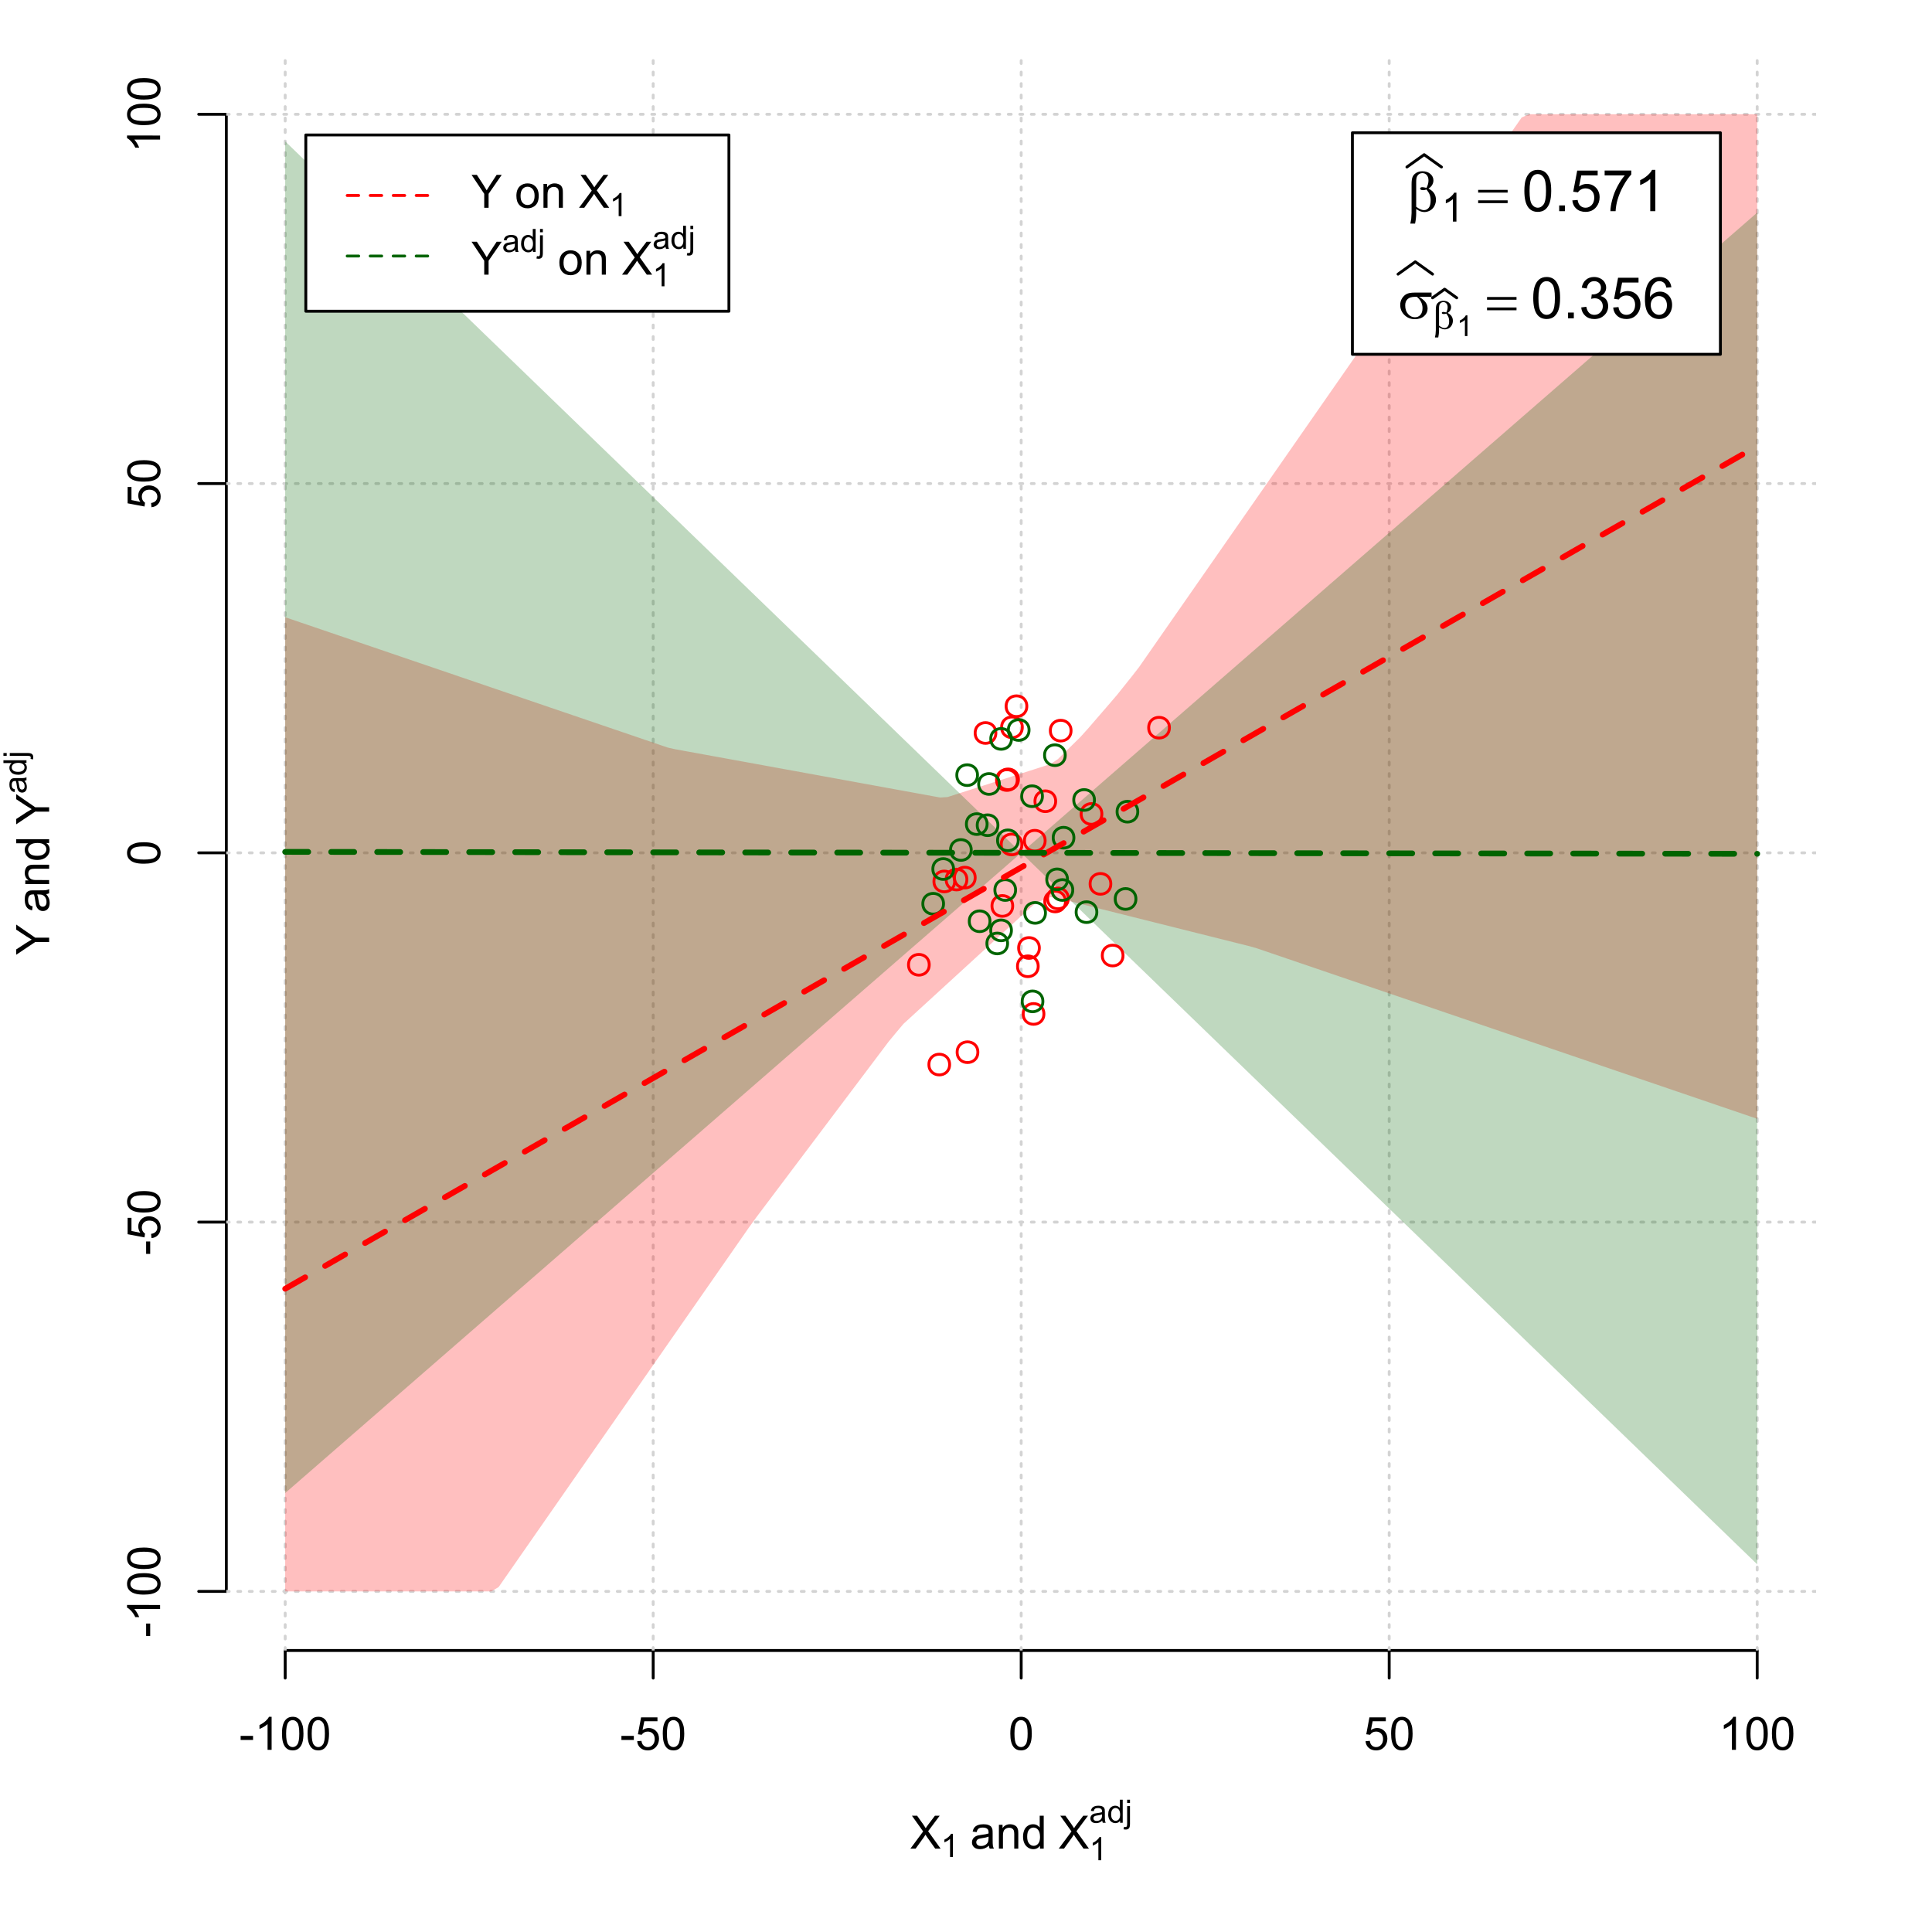 <?xml version="1.0" encoding="UTF-8"?>
<svg xmlns="http://www.w3.org/2000/svg" xmlns:xlink="http://www.w3.org/1999/xlink" width="504pt" height="504pt" viewBox="0 0 504 504" version="1.1">
<defs>
<g>
<symbol overflow="visible" id="glyph0-0">
<path style="stroke:none;" d="M 1.5 0 L 1.5 -7.5 L 7.5 -7.5 L 7.5 0 Z M 1.688 -0.188 L 7.312 -0.188 L 7.312 -7.312 L 1.688 -7.312 Z M 1.688 -0.188 "/>
</symbol>
<symbol overflow="visible" id="glyph0-1">
<path style="stroke:none;" d="M 0.055 0 L 3.375 -4.477 L 0.445 -8.59 L 1.797 -8.59 L 3.359 -6.387 C 3.68 -5.93 3.91 -5.578 4.047 -5.332 C 4.238 -5.645 4.465 -5.969 4.727 -6.312 L 6.457 -8.59 L 7.695 -8.59 L 4.676 -4.539 L 7.93 0 L 6.523 0 L 4.359 -3.062 C 4.238 -3.238 4.113 -3.43 3.984 -3.641 C 3.789 -3.324 3.652 -3.109 3.574 -2.992 L 1.418 0 Z M 0.055 0 "/>
</symbol>
<symbol overflow="visible" id="glyph0-2">
<path style="stroke:none;" d="M 4.852 -0.766 C 4.461 -0.434 4.082 -0.199 3.723 -0.062 C 3.355 0.074 2.969 0.141 2.562 0.141 C 1.875 0.141 1.352 -0.023 0.984 -0.359 C 0.617 -0.688 0.434 -1.117 0.434 -1.641 C 0.434 -1.945 0.5 -2.223 0.641 -2.473 C 0.777 -2.723 0.961 -2.926 1.188 -3.082 C 1.41 -3.234 1.664 -3.348 1.945 -3.43 C 2.152 -3.477 2.465 -3.531 2.883 -3.586 C 3.734 -3.688 4.359 -3.809 4.766 -3.949 C 4.766 -4.09 4.77 -4.18 4.77 -4.227 C 4.77 -4.648 4.668 -4.953 4.469 -5.133 C 4.199 -5.371 3.801 -5.488 3.27 -5.492 C 2.77 -5.488 2.402 -5.402 2.168 -5.23 C 1.934 -5.055 1.758 -4.746 1.648 -4.305 L 0.617 -4.445 C 0.707 -4.887 0.863 -5.242 1.078 -5.516 C 1.289 -5.781 1.598 -5.992 2.008 -6.141 C 2.41 -6.289 2.883 -6.363 3.422 -6.363 C 3.953 -6.363 4.383 -6.301 4.715 -6.176 C 5.047 -6.051 5.293 -5.891 5.449 -5.703 C 5.605 -5.512 5.715 -5.273 5.777 -4.984 C 5.809 -4.805 5.824 -4.48 5.828 -4.016 L 5.828 -2.609 C 5.824 -1.625 5.848 -1.004 5.895 -0.746 C 5.941 -0.484 6.031 -0.238 6.164 0 L 5.062 0 C 4.953 -0.219 4.883 -0.473 4.852 -0.766 Z M 4.766 -3.125 C 4.375 -2.965 3.801 -2.832 3.039 -2.727 C 2.605 -2.66 2.301 -2.59 2.121 -2.516 C 1.941 -2.434 1.801 -2.32 1.703 -2.172 C 1.605 -2.02 1.559 -1.852 1.559 -1.672 C 1.559 -1.387 1.664 -1.152 1.875 -0.969 C 2.086 -0.777 2.398 -0.684 2.812 -0.688 C 3.219 -0.684 3.578 -0.773 3.895 -0.953 C 4.211 -1.129 4.445 -1.371 4.594 -1.68 C 4.707 -1.918 4.762 -2.27 4.766 -2.734 Z M 4.766 -3.125 "/>
</symbol>
<symbol overflow="visible" id="glyph0-3">
<path style="stroke:none;" d="M 0.789 0 L 0.789 -6.223 L 1.742 -6.223 L 1.742 -5.336 C 2.195 -6.02 2.855 -6.363 3.719 -6.363 C 4.09 -6.363 4.434 -6.293 4.754 -6.16 C 5.066 -6.023 5.305 -5.848 5.461 -5.633 C 5.617 -5.41 5.727 -5.152 5.789 -4.852 C 5.828 -4.656 5.848 -4.312 5.848 -3.828 L 5.848 0 L 4.793 0 L 4.793 -3.785 C 4.793 -4.215 4.75 -4.535 4.668 -4.75 C 4.586 -4.961 4.441 -5.129 4.234 -5.258 C 4.023 -5.383 3.777 -5.449 3.5 -5.449 C 3.047 -5.449 2.66 -5.305 2.332 -5.02 C 2.004 -4.734 1.84 -4.195 1.844 -3.398 L 1.844 0 Z M 0.789 0 "/>
</symbol>
<symbol overflow="visible" id="glyph0-4">
<path style="stroke:none;" d="M 4.828 0 L 4.828 -0.785 C 4.43 -0.168 3.848 0.141 3.086 0.141 C 2.59 0.141 2.133 0.004 1.719 -0.27 C 1.297 -0.543 0.977 -0.922 0.75 -1.414 C 0.523 -1.898 0.41 -2.465 0.41 -3.105 C 0.41 -3.727 0.512 -4.289 0.719 -4.797 C 0.926 -5.301 1.238 -5.688 1.652 -5.957 C 2.066 -6.227 2.527 -6.363 3.039 -6.363 C 3.41 -6.363 3.746 -6.281 4.043 -6.125 C 4.336 -5.965 4.574 -5.762 4.758 -5.508 L 4.758 -8.59 L 5.805 -8.59 L 5.805 0 Z M 1.492 -3.105 C 1.488 -2.309 1.656 -1.711 1.996 -1.316 C 2.328 -0.922 2.727 -0.727 3.188 -0.727 C 3.648 -0.727 4.039 -0.914 4.359 -1.293 C 4.68 -1.668 4.84 -2.242 4.844 -3.016 C 4.84 -3.867 4.676 -4.492 4.352 -4.895 C 4.02 -5.289 3.617 -5.488 3.141 -5.492 C 2.672 -5.488 2.277 -5.297 1.965 -4.918 C 1.645 -4.531 1.488 -3.93 1.492 -3.105 Z M 1.492 -3.105 "/>
</symbol>
<symbol overflow="visible" id="glyph0-5">
<path style="stroke:none;" d="M 0.383 -2.578 L 0.383 -3.641 L 3.621 -3.641 L 3.621 -2.578 Z M 0.383 -2.578 "/>
</symbol>
<symbol overflow="visible" id="glyph0-6">
<path style="stroke:none;" d="M 4.469 0 L 3.414 0 L 3.414 -6.719 C 3.16 -6.477 2.828 -6.234 2.414 -5.996 C 2 -5.75 1.629 -5.57 1.305 -5.449 L 1.305 -6.469 C 1.895 -6.742 2.41 -7.078 2.852 -7.477 C 3.293 -7.871 3.605 -8.254 3.789 -8.625 L 4.469 -8.625 Z M 4.469 0 "/>
</symbol>
<symbol overflow="visible" id="glyph0-7">
<path style="stroke:none;" d="M 0.5 -4.234 C 0.496 -5.246 0.602 -6.062 0.812 -6.688 C 1.02 -7.305 1.328 -7.785 1.742 -8.121 C 2.148 -8.457 2.668 -8.625 3.297 -8.625 C 3.758 -8.625 4.164 -8.531 4.512 -8.348 C 4.855 -8.16 5.141 -7.891 5.371 -7.543 C 5.594 -7.191 5.773 -6.766 5.906 -6.266 C 6.035 -5.762 6.098 -5.086 6.102 -4.234 C 6.098 -3.227 5.996 -2.414 5.789 -1.797 C 5.578 -1.176 5.266 -0.695 4.859 -0.359 C 4.445 -0.02 3.926 0.145 3.297 0.148 C 2.465 0.145 1.816 -0.148 1.348 -0.742 C 0.781 -1.457 0.496 -2.621 0.5 -4.234 Z M 1.582 -4.234 C 1.582 -2.824 1.746 -1.887 2.074 -1.418 C 2.402 -0.949 2.809 -0.715 3.297 -0.719 C 3.777 -0.715 4.184 -0.949 4.52 -1.422 C 4.848 -1.887 5.016 -2.824 5.016 -4.234 C 5.016 -5.648 4.848 -6.59 4.52 -7.055 C 4.184 -7.516 3.773 -7.746 3.289 -7.75 C 2.801 -7.746 2.414 -7.543 2.125 -7.137 C 1.762 -6.613 1.582 -5.645 1.582 -4.234 Z M 1.582 -4.234 "/>
</symbol>
<symbol overflow="visible" id="glyph0-8">
<path style="stroke:none;" d="M 0.5 -2.25 L 1.605 -2.344 C 1.684 -1.805 1.871 -1.398 2.176 -1.125 C 2.473 -0.852 2.836 -0.715 3.258 -0.719 C 3.766 -0.715 4.195 -0.906 4.547 -1.293 C 4.898 -1.672 5.074 -2.18 5.074 -2.82 C 5.074 -3.414 4.902 -3.891 4.566 -4.242 C 4.227 -4.59 3.785 -4.762 3.242 -4.766 C 2.898 -4.762 2.594 -4.684 2.32 -4.531 C 2.047 -4.375 1.832 -4.176 1.676 -3.93 L 0.688 -4.062 L 1.516 -8.473 L 5.789 -8.473 L 5.789 -7.465 L 2.359 -7.465 L 1.898 -5.156 C 2.414 -5.516 2.953 -5.695 3.523 -5.695 C 4.27 -5.695 4.902 -5.434 5.422 -4.914 C 5.934 -4.395 6.191 -3.727 6.195 -2.914 C 6.191 -2.133 5.965 -1.461 5.516 -0.898 C 4.961 -0.199 4.211 0.145 3.258 0.148 C 2.477 0.145 1.836 -0.07 1.344 -0.508 C 0.844 -0.941 0.562 -1.523 0.5 -2.25 Z M 0.5 -2.25 "/>
</symbol>
<symbol overflow="visible" id="glyph0-9">
<path style="stroke:none;" d="M 3.344 0 L 3.344 -3.641 L 0.035 -8.59 L 1.418 -8.59 L 3.109 -6 C 3.418 -5.516 3.711 -5.031 3.984 -4.547 C 4.242 -4.992 4.555 -5.496 4.922 -6.062 L 6.586 -8.59 L 7.91 -8.59 L 4.484 -3.641 L 4.484 0 Z M 3.344 0 "/>
</symbol>
<symbol overflow="visible" id="glyph0-10">
<path style="stroke:none;" d=""/>
</symbol>
<symbol overflow="visible" id="glyph0-11">
<path style="stroke:none;" d="M 0.398 -3.109 C 0.398 -4.262 0.719 -5.117 1.359 -5.672 C 1.895 -6.133 2.547 -6.363 3.316 -6.363 C 4.172 -6.363 4.871 -6.082 5.414 -5.52 C 5.953 -4.957 6.223 -4.184 6.227 -3.199 C 6.223 -2.398 6.102 -1.766 5.867 -1.309 C 5.625 -0.848 5.277 -0.492 4.82 -0.238 C 4.359 0.016 3.859 0.141 3.316 0.141 C 2.441 0.141 1.734 -0.137 1.203 -0.695 C 0.664 -1.254 0.398 -2.059 0.398 -3.109 Z M 1.484 -3.109 C 1.48 -2.309 1.656 -1.711 2.004 -1.32 C 2.348 -0.922 2.785 -0.727 3.316 -0.727 C 3.84 -0.727 4.273 -0.926 4.621 -1.324 C 4.969 -1.723 5.145 -2.328 5.145 -3.148 C 5.145 -3.914 4.969 -4.496 4.617 -4.895 C 4.266 -5.289 3.832 -5.488 3.316 -5.492 C 2.785 -5.488 2.348 -5.293 2.004 -4.898 C 1.656 -4.5 1.48 -3.902 1.484 -3.109 Z M 1.484 -3.109 "/>
</symbol>
<symbol overflow="visible" id="glyph1-0">
<path style="stroke:none;" d="M 1.051 0 L 1.051 -5.25 L 5.25 -5.25 L 5.25 0 Z M 1.18 -0.133 L 5.117 -0.133 L 5.117 -5.117 L 1.18 -5.117 Z M 1.18 -0.133 "/>
</symbol>
<symbol overflow="visible" id="glyph1-1">
<path style="stroke:none;" d="M 3.129 0 L 2.391 0 L 2.391 -4.703 C 2.211 -4.531 1.977 -4.363 1.691 -4.195 C 1.398 -4.023 1.141 -3.895 0.914 -3.812 L 0.914 -4.527 C 1.328 -4.719 1.688 -4.953 1.996 -5.234 C 2.305 -5.508 2.523 -5.777 2.652 -6.039 L 3.129 -6.039 Z M 3.129 0 "/>
</symbol>
<symbol overflow="visible" id="glyph1-2">
<path style="stroke:none;" d="M 3.395 -0.539 C 3.117 -0.305 2.855 -0.137 2.605 -0.043 C 2.352 0.051 2.082 0.094 1.793 0.098 C 1.312 0.094 0.941 -0.02 0.688 -0.25 C 0.43 -0.48 0.305 -0.781 0.305 -1.148 C 0.305 -1.359 0.352 -1.551 0.449 -1.73 C 0.543 -1.902 0.668 -2.047 0.828 -2.156 C 0.984 -2.262 1.164 -2.34 1.363 -2.398 C 1.504 -2.434 1.723 -2.473 2.02 -2.512 C 2.609 -2.578 3.047 -2.664 3.336 -2.766 C 3.336 -2.867 3.34 -2.93 3.34 -2.957 C 3.34 -3.258 3.27 -3.469 3.129 -3.594 C 2.941 -3.758 2.66 -3.844 2.289 -3.844 C 1.941 -3.844 1.684 -3.781 1.52 -3.66 C 1.348 -3.535 1.227 -3.32 1.152 -3.016 L 0.43 -3.113 C 0.492 -3.418 0.602 -3.668 0.754 -3.863 C 0.902 -4.051 1.121 -4.199 1.406 -4.301 C 1.688 -4.402 2.016 -4.453 2.395 -4.453 C 2.766 -4.453 3.066 -4.406 3.301 -4.32 C 3.527 -4.23 3.699 -4.121 3.812 -3.992 C 3.918 -3.855 3.996 -3.691 4.043 -3.492 C 4.066 -3.363 4.078 -3.133 4.082 -2.809 L 4.082 -1.824 C 4.078 -1.137 4.094 -0.703 4.129 -0.523 C 4.156 -0.336 4.219 -0.164 4.316 0 L 3.543 0 C 3.465 -0.152 3.414 -0.332 3.395 -0.539 Z M 3.336 -2.188 C 3.062 -2.074 2.66 -1.98 2.129 -1.906 C 1.82 -1.859 1.605 -1.812 1.484 -1.758 C 1.355 -1.703 1.258 -1.621 1.191 -1.52 C 1.121 -1.41 1.09 -1.293 1.09 -1.168 C 1.09 -0.969 1.164 -0.805 1.312 -0.676 C 1.461 -0.543 1.68 -0.48 1.969 -0.48 C 2.25 -0.48 2.5 -0.539 2.727 -0.664 C 2.945 -0.785 3.109 -0.957 3.215 -1.176 C 3.293 -1.34 3.332 -1.586 3.336 -1.914 Z M 3.336 -2.188 "/>
</symbol>
<symbol overflow="visible" id="glyph1-3">
<path style="stroke:none;" d="M 3.379 0 L 3.379 -0.551 C 3.102 -0.121 2.695 0.094 2.16 0.098 C 1.812 0.094 1.492 0 1.203 -0.188 C 0.906 -0.379 0.68 -0.645 0.523 -0.988 C 0.359 -1.328 0.281 -1.723 0.285 -2.172 C 0.281 -2.605 0.355 -3 0.504 -3.355 C 0.648 -3.707 0.863 -3.977 1.156 -4.168 C 1.441 -4.355 1.766 -4.453 2.129 -4.453 C 2.387 -4.453 2.621 -4.395 2.828 -4.285 C 3.031 -4.172 3.199 -4.031 3.332 -3.855 L 3.332 -6.012 L 4.066 -6.012 L 4.066 0 Z M 1.047 -2.172 C 1.043 -1.613 1.16 -1.195 1.398 -0.922 C 1.629 -0.641 1.906 -0.504 2.23 -0.508 C 2.551 -0.504 2.824 -0.637 3.051 -0.902 C 3.273 -1.168 3.387 -1.57 3.391 -2.113 C 3.387 -2.707 3.273 -3.145 3.047 -3.426 C 2.816 -3.703 2.531 -3.844 2.199 -3.844 C 1.867 -3.844 1.594 -3.707 1.375 -3.441 C 1.152 -3.168 1.043 -2.746 1.047 -2.172 Z M 1.047 -2.172 "/>
</symbol>
<symbol overflow="visible" id="glyph1-4">
<path style="stroke:none;" d="M 0.551 -5.156 L 0.551 -6.012 L 1.289 -6.012 L 1.289 -5.156 Z M -0.387 1.691 L -0.246 1.062 C -0.098 1.098 0.016 1.117 0.102 1.121 C 0.25 1.117 0.363 1.066 0.438 0.969 C 0.512 0.867 0.551 0.621 0.551 0.223 L 0.551 -4.355 L 1.289 -4.355 L 1.289 0.238 C 1.289 0.773 1.219 1.148 1.078 1.359 C 0.898 1.633 0.602 1.77 0.191 1.77 C -0.008 1.77 -0.199 1.742 -0.387 1.691 Z M -0.387 1.691 "/>
</symbol>
<symbol overflow="visible" id="glyph2-0">
<path style="stroke:none;" d="M 0.602 0 L 0.602 -7.5 L 6.602 -7.5 L 6.602 0 Z M 0.789 -0.188 L 6.414 -0.188 L 6.414 -7.312 L 0.789 -7.312 Z M 0.789 -0.188 "/>
</symbol>
<symbol overflow="visible" id="glyph2-1">
<path style="stroke:none;" d=""/>
</symbol>
<symbol overflow="visible" id="glyph3-0">
<path style="stroke:none;" d="M 0 -1.5 L -7.5 -1.5 L -7.5 -7.5 L 0 -7.5 Z M -0.188 -1.688 L -0.188 -7.312 L -7.312 -7.312 L -7.312 -1.688 Z M -0.188 -1.688 "/>
</symbol>
<symbol overflow="visible" id="glyph3-1">
<path style="stroke:none;" d="M 0 -3.344 L -3.641 -3.348 L -8.59 -0.035 L -8.59 -1.418 L -6 -3.113 C -5.516 -3.422 -5.031 -3.715 -4.547 -3.984 C -4.992 -4.242 -5.496 -4.555 -6.062 -4.922 L -8.59 -6.586 L -8.59 -7.91 L -3.637 -4.484 L 0 -4.484 Z M 0 -3.344 "/>
</symbol>
<symbol overflow="visible" id="glyph3-2">
<path style="stroke:none;" d="M -0.766 -4.852 C -0.434 -4.461 -0.199 -4.082 -0.062 -3.723 C 0.074 -3.355 0.141 -2.969 0.141 -2.562 C 0.141 -1.875 -0.023 -1.352 -0.359 -0.984 C -0.688 -0.617 -1.117 -0.434 -1.641 -0.434 C -1.945 -0.434 -2.223 -0.5 -2.473 -0.641 C -2.723 -0.777 -2.926 -0.961 -3.082 -1.188 C -3.234 -1.41 -3.348 -1.664 -3.43 -1.945 C -3.477 -2.152 -3.531 -2.465 -3.586 -2.883 C -3.688 -3.734 -3.809 -4.359 -3.949 -4.766 C -4.09 -4.766 -4.18 -4.77 -4.227 -4.77 C -4.648 -4.77 -4.953 -4.668 -5.133 -4.469 C -5.371 -4.199 -5.488 -3.801 -5.492 -3.27 C -5.488 -2.773 -5.402 -2.406 -5.23 -2.172 C -5.055 -1.934 -4.746 -1.758 -4.305 -1.648 L -4.445 -0.617 C -4.887 -0.707 -5.242 -0.863 -5.516 -1.078 C -5.781 -1.293 -5.992 -1.602 -6.141 -2.012 C -6.289 -2.414 -6.363 -2.887 -6.363 -3.422 C -6.363 -3.953 -6.301 -4.383 -6.176 -4.715 C -6.051 -5.047 -5.891 -5.293 -5.703 -5.449 C -5.512 -5.605 -5.273 -5.715 -4.984 -5.777 C -4.805 -5.809 -4.48 -5.824 -4.016 -5.828 L -2.605 -5.828 C -1.625 -5.824 -1.004 -5.848 -0.746 -5.895 C -0.48 -5.941 -0.234 -6.031 0 -6.164 L 0 -5.062 C -0.219 -4.953 -0.473 -4.883 -0.766 -4.852 Z M -3.121 -4.766 C -2.961 -4.375 -2.828 -3.801 -2.727 -3.039 C -2.66 -2.605 -2.59 -2.301 -2.516 -2.121 C -2.434 -1.941 -2.32 -1.801 -2.172 -1.703 C -2.02 -1.605 -1.852 -1.559 -1.672 -1.559 C -1.387 -1.559 -1.152 -1.664 -0.965 -1.875 C -0.773 -2.086 -0.68 -2.398 -0.684 -2.812 C -0.68 -3.219 -0.77 -3.578 -0.949 -3.895 C -1.129 -4.211 -1.371 -4.445 -1.68 -4.594 C -1.918 -4.707 -2.27 -4.762 -2.734 -4.766 Z M -3.121 -4.766 "/>
</symbol>
<symbol overflow="visible" id="glyph3-3">
<path style="stroke:none;" d="M 0 -0.789 L -6.223 -0.793 L -6.223 -1.742 L -5.336 -1.742 C -6.02 -2.195 -6.363 -2.855 -6.363 -3.723 C -6.363 -4.09 -6.293 -4.434 -6.16 -4.754 C -6.023 -5.066 -5.848 -5.305 -5.633 -5.461 C -5.41 -5.617 -5.152 -5.727 -4.852 -5.789 C -4.656 -5.828 -4.312 -5.848 -3.824 -5.848 L 0 -5.848 L 0 -4.793 L -3.785 -4.793 C -4.215 -4.793 -4.535 -4.75 -4.75 -4.668 C -4.961 -4.586 -5.129 -4.441 -5.258 -4.234 C -5.383 -4.023 -5.449 -3.777 -5.449 -3.5 C -5.449 -3.047 -5.305 -2.66 -5.02 -2.336 C -4.734 -2.008 -4.195 -1.844 -3.398 -1.848 L 0 -1.844 Z M 0 -0.789 "/>
</symbol>
<symbol overflow="visible" id="glyph3-4">
<path style="stroke:none;" d="M 0 -4.828 L -0.785 -4.828 C -0.168 -4.43 0.141 -3.848 0.141 -3.086 C 0.141 -2.59 0.004 -2.133 -0.27 -1.719 C -0.543 -1.297 -0.922 -0.977 -1.414 -0.75 C -1.898 -0.523 -2.465 -0.41 -3.105 -0.41 C -3.727 -0.41 -4.289 -0.512 -4.797 -0.719 C -5.301 -0.926 -5.688 -1.238 -5.957 -1.652 C -6.227 -2.066 -6.363 -2.527 -6.363 -3.043 C -6.363 -3.414 -6.281 -3.75 -6.125 -4.043 C -5.965 -4.336 -5.762 -4.574 -5.508 -4.758 L -8.59 -4.758 L -8.59 -5.809 L 0 -5.805 Z M -3.105 -1.496 C -2.309 -1.492 -1.711 -1.66 -1.316 -1.996 C -0.922 -2.328 -0.727 -2.727 -0.727 -3.188 C -0.727 -3.648 -0.914 -4.039 -1.289 -4.359 C -1.664 -4.68 -2.238 -4.84 -3.016 -4.844 C -3.867 -4.84 -4.492 -4.676 -4.895 -4.352 C -5.289 -4.023 -5.488 -3.621 -5.492 -3.141 C -5.488 -2.672 -5.297 -2.277 -4.918 -1.965 C -4.531 -1.648 -3.93 -1.492 -3.105 -1.496 Z M -3.105 -1.496 "/>
</symbol>
<symbol overflow="visible" id="glyph3-5">
<path style="stroke:none;" d="M -2.578 -0.383 L -3.641 -0.383 L -3.641 -3.621 L -2.578 -3.621 Z M -2.578 -0.383 "/>
</symbol>
<symbol overflow="visible" id="glyph3-6">
<path style="stroke:none;" d="M 0 -4.469 L 0 -3.414 L -6.719 -3.418 C -6.477 -3.16 -6.234 -2.828 -5.996 -2.418 C -5.75 -2.004 -5.57 -1.633 -5.449 -1.309 L -6.469 -1.309 C -6.742 -1.895 -7.078 -2.41 -7.477 -2.852 C -7.871 -3.293 -8.254 -3.605 -8.625 -3.793 L -8.625 -4.473 Z M 0 -4.469 "/>
</symbol>
<symbol overflow="visible" id="glyph3-7">
<path style="stroke:none;" d="M -4.234 -0.5 C -5.246 -0.496 -6.062 -0.602 -6.688 -0.812 C -7.305 -1.02 -7.785 -1.328 -8.121 -1.742 C -8.457 -2.152 -8.625 -2.672 -8.625 -3.301 C -8.625 -3.758 -8.531 -4.164 -8.348 -4.512 C -8.16 -4.859 -7.891 -5.145 -7.543 -5.371 C -7.191 -5.594 -6.766 -5.773 -6.266 -5.906 C -5.762 -6.035 -5.086 -6.098 -4.234 -6.102 C -3.223 -6.098 -2.41 -5.996 -1.793 -5.789 C -1.176 -5.578 -0.695 -5.266 -0.359 -4.859 C -0.02 -4.445 0.145 -3.926 0.148 -3.297 C 0.145 -2.465 -0.148 -1.816 -0.742 -1.348 C -1.457 -0.781 -2.621 -0.496 -4.234 -0.5 Z M -4.234 -1.582 C -2.824 -1.582 -1.887 -1.746 -1.418 -2.074 C -0.949 -2.402 -0.715 -2.809 -0.719 -3.297 C -0.715 -3.777 -0.949 -4.184 -1.422 -4.52 C -1.887 -4.848 -2.824 -5.016 -4.234 -5.016 C -5.648 -5.016 -6.59 -4.848 -7.055 -4.52 C -7.516 -4.188 -7.746 -3.777 -7.75 -3.289 C -7.746 -2.801 -7.543 -2.414 -7.137 -2.129 C -6.613 -1.762 -5.645 -1.582 -4.234 -1.582 Z M -4.234 -1.582 "/>
</symbol>
<symbol overflow="visible" id="glyph3-8">
<path style="stroke:none;" d="M -2.25 -0.5 L -2.344 -1.605 C -1.805 -1.684 -1.398 -1.871 -1.125 -2.176 C -0.852 -2.473 -0.715 -2.836 -0.719 -3.258 C -0.715 -3.766 -0.906 -4.195 -1.293 -4.547 C -1.672 -4.898 -2.18 -5.074 -2.816 -5.074 C -3.414 -5.074 -3.891 -4.902 -4.242 -4.566 C -4.59 -4.227 -4.762 -3.785 -4.766 -3.242 C -4.762 -2.898 -4.684 -2.594 -4.531 -2.32 C -4.375 -2.047 -4.176 -1.832 -3.93 -1.676 L -4.062 -0.688 L -8.473 -1.52 L -8.473 -5.789 L -7.465 -5.789 L -7.465 -2.363 L -5.156 -1.898 C -5.516 -2.414 -5.695 -2.953 -5.695 -3.523 C -5.695 -4.27 -5.434 -4.902 -4.914 -5.422 C -4.395 -5.934 -3.727 -6.191 -2.91 -6.195 C -2.133 -6.191 -1.461 -5.965 -0.895 -5.516 C -0.199 -4.961 0.145 -4.211 0.148 -3.258 C 0.145 -2.477 -0.07 -1.836 -0.508 -1.344 C -0.941 -0.848 -1.523 -0.566 -2.25 -0.5 Z M -2.25 -0.5 "/>
</symbol>
<symbol overflow="visible" id="glyph4-0">
<path style="stroke:none;" d="M 0 -0.602 L -7.5 -0.605 L -7.5 -6.605 L 0 -6.602 Z M -0.188 -0.789 L -0.188 -6.414 L -7.312 -6.418 L -7.312 -0.793 Z M -0.188 -0.789 "/>
</symbol>
<symbol overflow="visible" id="glyph4-1">
<path style="stroke:none;" d=""/>
</symbol>
<symbol overflow="visible" id="glyph5-0">
<path style="stroke:none;" d="M 0 -1.051 L -5.25 -1.051 L -5.25 -5.25 L 0 -5.25 Z M -0.133 -1.18 L -0.133 -5.117 L -5.117 -5.117 L -5.117 -1.18 Z M -0.133 -1.18 "/>
</symbol>
<symbol overflow="visible" id="glyph5-1">
<path style="stroke:none;" d="M -0.539 -3.395 C -0.305 -3.117 -0.137 -2.855 -0.043 -2.605 C 0.051 -2.352 0.094 -2.082 0.098 -1.793 C 0.094 -1.312 -0.02 -0.941 -0.25 -0.688 C -0.48 -0.43 -0.781 -0.305 -1.148 -0.305 C -1.359 -0.305 -1.551 -0.352 -1.73 -0.449 C -1.902 -0.543 -2.047 -0.668 -2.156 -0.828 C -2.262 -0.984 -2.34 -1.164 -2.398 -1.363 C -2.434 -1.504 -2.473 -1.723 -2.512 -2.02 C -2.578 -2.609 -2.664 -3.047 -2.766 -3.336 C -2.867 -3.336 -2.93 -3.34 -2.957 -3.34 C -3.258 -3.34 -3.469 -3.27 -3.594 -3.129 C -3.758 -2.941 -3.844 -2.66 -3.844 -2.289 C -3.844 -1.941 -3.781 -1.684 -3.66 -1.52 C -3.535 -1.352 -3.32 -1.23 -3.016 -1.152 L -3.113 -0.43 C -3.418 -0.492 -3.668 -0.602 -3.863 -0.754 C -4.051 -0.902 -4.199 -1.121 -4.301 -1.406 C -4.402 -1.688 -4.453 -2.016 -4.453 -2.395 C -4.453 -2.766 -4.406 -3.066 -4.32 -3.301 C -4.23 -3.527 -4.121 -3.699 -3.992 -3.812 C -3.855 -3.918 -3.691 -3.996 -3.492 -4.043 C -3.363 -4.066 -3.133 -4.078 -2.809 -4.082 L -1.824 -4.082 C -1.137 -4.078 -0.703 -4.094 -0.523 -4.129 C -0.336 -4.156 -0.164 -4.219 0 -4.316 L 0 -3.543 C -0.152 -3.465 -0.332 -3.414 -0.539 -3.395 Z M -2.188 -3.336 C -2.074 -3.062 -1.98 -2.66 -1.906 -2.129 C -1.859 -1.82 -1.812 -1.605 -1.758 -1.484 C -1.703 -1.355 -1.621 -1.258 -1.52 -1.191 C -1.41 -1.121 -1.293 -1.09 -1.168 -1.09 C -0.969 -1.09 -0.805 -1.164 -0.676 -1.312 C -0.543 -1.461 -0.48 -1.68 -0.48 -1.969 C -0.48 -2.25 -0.539 -2.5 -0.664 -2.727 C -0.785 -2.945 -0.957 -3.109 -1.176 -3.215 C -1.34 -3.293 -1.586 -3.332 -1.914 -3.336 Z M -2.188 -3.336 "/>
</symbol>
<symbol overflow="visible" id="glyph5-2">
<path style="stroke:none;" d="M 0 -3.379 L -0.551 -3.379 C -0.121 -3.102 0.094 -2.695 0.098 -2.16 C 0.094 -1.812 0 -1.492 -0.188 -1.203 C -0.379 -0.906 -0.645 -0.684 -0.988 -0.527 C -1.328 -0.367 -1.723 -0.285 -2.172 -0.289 C -2.605 -0.285 -3 -0.359 -3.355 -0.504 C -3.707 -0.648 -3.977 -0.863 -4.168 -1.156 C -4.355 -1.441 -4.453 -1.766 -4.453 -2.129 C -4.453 -2.387 -4.395 -2.621 -4.285 -2.828 C -4.172 -3.031 -4.031 -3.199 -3.855 -3.332 L -6.012 -3.332 L -6.012 -4.066 L 0 -4.066 Z M -2.172 -1.047 C -1.613 -1.043 -1.195 -1.16 -0.922 -1.398 C -0.641 -1.629 -0.504 -1.906 -0.508 -2.23 C -0.504 -2.551 -0.637 -2.824 -0.902 -3.051 C -1.168 -3.273 -1.57 -3.387 -2.113 -3.391 C -2.707 -3.387 -3.145 -3.273 -3.426 -3.047 C -3.703 -2.816 -3.844 -2.531 -3.844 -2.199 C -3.844 -1.867 -3.707 -1.594 -3.441 -1.375 C -3.168 -1.152 -2.746 -1.043 -2.172 -1.047 Z M -2.172 -1.047 "/>
</symbol>
<symbol overflow="visible" id="glyph5-3">
<path style="stroke:none;" d="M -5.156 -0.551 L -6.012 -0.551 L -6.012 -1.289 L -5.156 -1.289 Z M 1.691 0.387 L 1.062 0.246 C 1.098 0.098 1.117 -0.016 1.121 -0.102 C 1.117 -0.25 1.066 -0.363 0.969 -0.438 C 0.867 -0.512 0.621 -0.551 0.223 -0.551 L -4.355 -0.551 L -4.355 -1.289 L 0.238 -1.289 C 0.773 -1.289 1.148 -1.219 1.359 -1.078 C 1.633 -0.898 1.77 -0.602 1.77 -0.191 C 1.77 0.008 1.742 0.199 1.691 0.387 Z M 1.691 0.387 "/>
</symbol>
<symbol overflow="visible" id="glyph6-0">
<path style="stroke:none;" d="M 0.754 0 L 0.754 -9.375 L 8.254 -9.375 L 8.254 0 Z M 0.988 -0.234 L 8.02 -0.234 L 8.02 -9.141 L 0.988 -9.141 Z M 0.988 -0.234 "/>
</symbol>
<symbol overflow="visible" id="glyph6-1">
<path style="stroke:none;" d="M 2.418 -0.57 L 2.418 0.668 C 2.414 1.457 2.316 2.312 2.125 3.238 L 0.887 3.238 C 1.016 2.629 1.094 2.215 1.121 2 C 1.18 1.312 1.211 0.812 1.215 0.5 L 1.215 -6.988 C 1.211 -7.859 1.297 -8.508 1.473 -8.93 C 1.645 -9.352 1.957 -9.703 2.41 -9.988 C 2.859 -10.27 3.402 -10.41 4.035 -10.414 C 4.906 -10.41 5.605 -10.176 6.129 -9.711 C 6.652 -9.238 6.914 -8.684 6.914 -8.043 C 6.914 -7.625 6.805 -7.23 6.594 -6.855 C 6.379 -6.48 6.051 -6.156 5.609 -5.891 C 6.914 -5.262 7.57 -4.289 7.574 -2.973 C 7.57 -2.383 7.434 -1.836 7.164 -1.332 C 6.887 -0.82 6.512 -0.434 6.035 -0.172 C 5.555 0.094 5.059 0.223 4.555 0.227 C 4.227 0.223 3.906 0.168 3.586 0.059 C 3.266 -0.051 2.875 -0.258 2.418 -0.57 Z M 2.418 -1.148 C 2.891 -0.816 3.305 -0.578 3.656 -0.434 C 3.918 -0.324 4.18 -0.27 4.445 -0.27 C 4.938 -0.27 5.352 -0.473 5.688 -0.879 C 6.02 -1.285 6.188 -1.93 6.188 -2.82 C 6.188 -3.375 6.105 -3.863 5.949 -4.281 C 5.785 -4.695 5.508 -5.152 5.113 -5.656 C 4.773 -5.539 4.484 -5.484 4.242 -5.484 C 3.945 -5.484 3.738 -5.527 3.621 -5.617 C 3.5 -5.703 3.438 -5.797 3.441 -5.902 C 3.438 -5.992 3.484 -6.078 3.578 -6.152 C 3.668 -6.223 3.816 -6.258 4.027 -6.262 C 4.262 -6.258 4.625 -6.195 5.113 -6.07 C 5.453 -6.75 5.625 -7.391 5.625 -8 C 5.625 -8.609 5.473 -9.086 5.172 -9.426 C 4.867 -9.758 4.492 -9.926 4.043 -9.93 C 3.477 -9.926 3.035 -9.688 2.727 -9.215 C 2.516 -8.895 2.414 -8.383 2.418 -7.684 Z M 2.418 -1.148 "/>
</symbol>
<symbol overflow="visible" id="glyph6-2">
<path style="stroke:none;" d="M 0.27 -5.559 L 7.961 -5.559 L 7.961 -4.848 L 0.27 -4.848 Z M 0.27 -2.828 L 7.961 -2.828 L 7.961 -2.102 L 0.27 -2.102 Z M 0.27 -2.828 "/>
</symbol>
<symbol overflow="visible" id="glyph6-3">
<path style="stroke:none;" d="M 8.746 -5.602 L 5.465 -5.602 C 6.199 -5.191 6.758 -4.734 7.141 -4.238 C 7.52 -3.738 7.711 -3.164 7.711 -2.512 C 7.711 -1.758 7.406 -1.113 6.801 -0.578 C 6.195 -0.043 5.387 0.223 4.371 0.227 C 3.301 0.223 2.398 -0.137 1.668 -0.863 C 0.934 -1.59 0.566 -2.469 0.57 -3.5 C 0.566 -4.117 0.723 -4.68 1.031 -5.184 C 1.336 -5.688 1.723 -6.066 2.199 -6.324 C 2.668 -6.578 3.391 -6.707 4.367 -6.711 L 8.746 -6.711 Z M 4.914 -5.602 C 4.707 -5.605 4.551 -5.605 4.445 -5.609 C 3.566 -5.605 2.918 -5.41 2.5 -5.023 C 2.074 -4.629 1.863 -4.078 1.867 -3.367 C 1.863 -2.434 2.113 -1.684 2.621 -1.117 C 3.121 -0.551 3.719 -0.27 4.41 -0.27 C 4.984 -0.27 5.457 -0.473 5.828 -0.887 C 6.199 -1.297 6.387 -1.895 6.387 -2.672 C 6.387 -3.797 5.895 -4.773 4.914 -5.602 Z M 4.914 -5.602 "/>
</symbol>
<symbol overflow="visible" id="glyph7-0">
<path style="stroke:none;" d="M 1.312 0 L 1.312 -6.562 L 6.562 -6.562 L 6.562 0 Z M 1.477 -0.164 L 6.398 -0.164 L 6.398 -6.398 L 1.477 -6.398 Z M 1.477 -0.164 "/>
</symbol>
<symbol overflow="visible" id="glyph7-1">
<path style="stroke:none;" d="M 3.91 0 L 2.988 0 L 2.988 -5.879 C 2.766 -5.664 2.473 -5.453 2.113 -5.242 C 1.75 -5.027 1.426 -4.871 1.145 -4.77 L 1.145 -5.66 C 1.656 -5.902 2.109 -6.195 2.496 -6.539 C 2.883 -6.883 3.156 -7.219 3.316 -7.547 L 3.91 -7.547 Z M 3.91 0 "/>
</symbol>
<symbol overflow="visible" id="glyph8-0">
<path style="stroke:none;" d="M 1.875 0 L 1.875 -9.375 L 9.375 -9.375 L 9.375 0 Z M 2.109 -0.234 L 9.141 -0.234 L 9.141 -9.141 L 2.109 -9.141 Z M 2.109 -0.234 "/>
</symbol>
<symbol overflow="visible" id="glyph8-1">
<path style="stroke:none;" d="M 0.621 -5.297 C 0.621 -6.562 0.75 -7.582 1.012 -8.359 C 1.273 -9.133 1.664 -9.73 2.18 -10.152 C 2.695 -10.57 3.344 -10.781 4.125 -10.781 C 4.699 -10.781 5.203 -10.664 5.641 -10.434 C 6.074 -10.199 6.434 -9.863 6.715 -9.43 C 6.996 -8.988 7.219 -8.457 7.383 -7.832 C 7.543 -7.203 7.621 -6.359 7.625 -5.297 C 7.621 -4.035 7.492 -3.016 7.234 -2.246 C 6.973 -1.469 6.586 -0.871 6.074 -0.449 C 5.559 -0.027 4.91 0.18 4.125 0.184 C 3.086 0.18 2.27 -0.188 1.684 -0.93 C 0.973 -1.82 0.621 -3.277 0.621 -5.297 Z M 1.977 -5.297 C 1.973 -3.531 2.18 -2.355 2.594 -1.777 C 3.004 -1.191 3.516 -0.902 4.125 -0.902 C 4.727 -0.902 5.234 -1.195 5.648 -1.781 C 6.062 -2.367 6.27 -3.539 6.27 -5.297 C 6.27 -7.062 6.062 -8.234 5.648 -8.816 C 5.234 -9.398 4.719 -9.691 4.109 -9.691 C 3.5 -9.691 3.02 -9.434 2.66 -8.922 C 2.203 -8.262 1.973 -7.055 1.977 -5.297 Z M 1.977 -5.297 "/>
</symbol>
<symbol overflow="visible" id="glyph8-2">
<path style="stroke:none;" d="M 1.363 0 L 1.363 -1.5 L 2.863 -1.5 L 2.863 0 Z M 1.363 0 "/>
</symbol>
<symbol overflow="visible" id="glyph8-3">
<path style="stroke:none;" d="M 0.621 -2.812 L 2.008 -2.93 C 2.105 -2.254 2.344 -1.746 2.719 -1.41 C 3.094 -1.07 3.543 -0.902 4.07 -0.902 C 4.703 -0.902 5.242 -1.141 5.684 -1.617 C 6.121 -2.094 6.34 -2.727 6.344 -3.523 C 6.34 -4.273 6.129 -4.867 5.707 -5.301 C 5.285 -5.734 4.73 -5.953 4.051 -5.953 C 3.621 -5.953 3.238 -5.855 2.898 -5.664 C 2.555 -5.469 2.285 -5.219 2.094 -4.914 L 0.855 -5.074 L 1.898 -10.59 L 7.234 -10.59 L 7.234 -9.332 L 2.953 -9.332 L 2.375 -6.445 C 3.016 -6.891 3.691 -7.113 4.402 -7.117 C 5.336 -7.113 6.129 -6.789 6.773 -6.145 C 7.418 -5.492 7.738 -4.656 7.742 -3.641 C 7.738 -2.664 7.457 -1.824 6.891 -1.121 C 6.203 -0.25 5.262 0.18 4.07 0.184 C 3.094 0.18 2.297 -0.09 1.68 -0.637 C 1.059 -1.18 0.707 -1.906 0.621 -2.812 Z M 0.621 -2.812 "/>
</symbol>
<symbol overflow="visible" id="glyph8-4">
<path style="stroke:none;" d="M 0.711 -9.332 L 0.711 -10.598 L 7.66 -10.598 L 7.66 -9.574 C 6.973 -8.844 6.297 -7.875 5.629 -6.672 C 4.953 -5.465 4.434 -4.227 4.07 -2.953 C 3.805 -2.055 3.637 -1.07 3.566 0 L 2.211 0 C 2.223 -0.844 2.391 -1.863 2.711 -3.059 C 3.027 -4.254 3.48 -5.406 4.074 -6.52 C 4.664 -7.629 5.297 -8.566 5.969 -9.332 Z M 0.711 -9.332 "/>
</symbol>
<symbol overflow="visible" id="glyph8-5">
<path style="stroke:none;" d="M 5.59 0 L 4.27 0 L 4.27 -8.402 C 3.949 -8.098 3.531 -7.793 3.02 -7.492 C 2.504 -7.188 2.043 -6.961 1.633 -6.812 L 1.633 -8.086 C 2.367 -8.43 3.012 -8.848 3.566 -9.344 C 4.117 -9.836 4.508 -10.316 4.738 -10.781 L 5.59 -10.781 Z M 5.59 0 "/>
</symbol>
<symbol overflow="visible" id="glyph8-6">
<path style="stroke:none;" d="M 0.629 -2.836 L 1.949 -3.012 C 2.098 -2.262 2.355 -1.723 2.719 -1.395 C 3.082 -1.066 3.523 -0.902 4.051 -0.902 C 4.668 -0.902 5.191 -1.117 5.621 -1.547 C 6.043 -1.977 6.258 -2.508 6.262 -3.141 C 6.258 -3.746 6.059 -4.246 5.668 -4.641 C 5.27 -5.031 4.77 -5.227 4.16 -5.23 C 3.91 -5.227 3.598 -5.176 3.23 -5.082 L 3.375 -6.242 C 3.461 -6.227 3.531 -6.223 3.59 -6.227 C 4.148 -6.223 4.652 -6.367 5.102 -6.664 C 5.551 -6.953 5.777 -7.406 5.777 -8.02 C 5.777 -8.5 5.613 -8.898 5.285 -9.219 C 4.957 -9.531 4.535 -9.691 4.02 -9.695 C 3.504 -9.691 3.074 -9.531 2.738 -9.211 C 2.395 -8.891 2.176 -8.406 2.078 -7.766 L 0.762 -8 C 0.922 -8.879 1.285 -9.562 1.859 -10.051 C 2.43 -10.535 3.141 -10.781 3.992 -10.781 C 4.574 -10.781 5.113 -10.652 5.609 -10.402 C 6.102 -10.148 6.48 -9.809 6.742 -9.375 C 7 -8.938 7.129 -8.477 7.133 -7.992 C 7.129 -7.527 7.004 -7.102 6.758 -6.723 C 6.508 -6.34 6.141 -6.039 5.656 -5.816 C 6.285 -5.664 6.777 -5.359 7.133 -4.902 C 7.48 -4.438 7.656 -3.859 7.66 -3.172 C 7.656 -2.23 7.316 -1.438 6.633 -0.785 C 5.949 -0.137 5.086 0.188 4.043 0.191 C 3.098 0.188 2.312 -0.09 1.695 -0.648 C 1.07 -1.207 0.715 -1.938 0.629 -2.836 Z M 0.629 -2.836 "/>
</symbol>
<symbol overflow="visible" id="glyph8-7">
<path style="stroke:none;" d="M 7.465 -8.109 L 6.152 -8.004 C 6.035 -8.52 5.867 -8.895 5.656 -9.133 C 5.297 -9.504 4.859 -9.691 4.336 -9.695 C 3.914 -9.691 3.543 -9.574 3.23 -9.344 C 2.812 -9.039 2.488 -8.598 2.25 -8.02 C 2.008 -7.438 1.883 -6.609 1.875 -5.539 C 2.191 -6.016 2.578 -6.375 3.039 -6.613 C 3.496 -6.844 3.977 -6.961 4.484 -6.965 C 5.359 -6.961 6.109 -6.637 6.727 -5.992 C 7.344 -5.344 7.652 -4.508 7.652 -3.484 C 7.652 -2.809 7.504 -2.184 7.215 -1.605 C 6.922 -1.027 6.523 -0.582 6.02 -0.277 C 5.508 0.031 4.934 0.18 4.293 0.184 C 3.191 0.18 2.293 -0.219 1.602 -1.027 C 0.906 -1.832 0.562 -3.164 0.562 -5.023 C 0.562 -7.094 0.945 -8.605 1.715 -9.551 C 2.383 -10.371 3.285 -10.781 4.418 -10.781 C 5.262 -10.781 5.953 -10.543 6.492 -10.07 C 7.031 -9.594 7.355 -8.941 7.465 -8.109 Z M 2.078 -3.48 C 2.074 -3.023 2.172 -2.586 2.367 -2.176 C 2.562 -1.758 2.832 -1.441 3.18 -1.227 C 3.523 -1.008 3.887 -0.902 4.27 -0.902 C 4.824 -0.902 5.301 -1.125 5.703 -1.574 C 6.102 -2.023 6.305 -2.633 6.305 -3.406 C 6.305 -4.145 6.105 -4.73 5.711 -5.16 C 5.316 -5.586 4.82 -5.801 4.219 -5.801 C 3.621 -5.801 3.113 -5.586 2.699 -5.16 C 2.281 -4.73 2.074 -4.172 2.078 -3.48 Z M 2.078 -3.48 "/>
</symbol>
<symbol overflow="visible" id="glyph9-0">
<path style="stroke:none;" d="M 0.527 0 L 0.527 -6.562 L 5.777 -6.562 L 5.777 0 Z M 0.691 -0.164 L 5.613 -0.164 L 5.613 -6.398 L 0.691 -6.398 Z M 0.691 -0.164 "/>
</symbol>
<symbol overflow="visible" id="glyph9-1">
<path style="stroke:none;" d="M 1.691 -0.398 L 1.691 0.465 C 1.688 1.016 1.621 1.617 1.488 2.266 L 0.621 2.266 C 0.711 1.84 0.766 1.551 0.785 1.398 C 0.828 0.918 0.848 0.566 0.852 0.348 L 0.852 -4.891 C 0.848 -5.5 0.91 -5.953 1.031 -6.25 C 1.152 -6.543 1.371 -6.789 1.688 -6.992 C 2.004 -7.188 2.383 -7.289 2.824 -7.289 C 3.434 -7.289 3.922 -7.125 4.289 -6.797 C 4.656 -6.469 4.84 -6.078 4.84 -5.629 C 4.84 -5.336 4.766 -5.059 4.617 -4.801 C 4.469 -4.535 4.238 -4.309 3.926 -4.121 C 4.84 -3.68 5.297 -3 5.301 -2.082 C 5.297 -1.668 5.199 -1.285 5.012 -0.93 C 4.816 -0.574 4.555 -0.305 4.223 -0.117 C 3.887 0.066 3.543 0.156 3.188 0.16 C 2.957 0.156 2.73 0.117 2.508 0.039 C 2.281 -0.039 2.008 -0.184 1.691 -0.398 Z M 1.691 -0.805 C 2.02 -0.57 2.309 -0.402 2.559 -0.301 C 2.742 -0.223 2.926 -0.188 3.113 -0.191 C 3.453 -0.188 3.742 -0.328 3.98 -0.617 C 4.211 -0.898 4.328 -1.352 4.332 -1.973 C 4.328 -2.359 4.273 -2.699 4.164 -2.996 C 4.051 -3.285 3.855 -3.605 3.578 -3.957 C 3.34 -3.875 3.137 -3.836 2.969 -3.84 C 2.762 -3.836 2.617 -3.867 2.535 -3.93 C 2.449 -3.988 2.406 -4.055 2.41 -4.133 C 2.406 -4.195 2.441 -4.254 2.508 -4.305 C 2.57 -4.355 2.672 -4.383 2.82 -4.383 C 2.984 -4.383 3.238 -4.336 3.578 -4.25 C 3.816 -4.719 3.938 -5.168 3.938 -5.598 C 3.938 -6.027 3.828 -6.363 3.617 -6.598 C 3.402 -6.832 3.141 -6.949 2.828 -6.953 C 2.43 -6.949 2.121 -6.781 1.906 -6.449 C 1.758 -6.227 1.688 -5.871 1.691 -5.379 Z M 1.691 -0.805 "/>
</symbol>
<symbol overflow="visible" id="glyph10-0">
<path style="stroke:none;" d="M 0.938 0 L 0.938 -4.688 L 4.688 -4.688 L 4.688 0 Z M 1.055 -0.117 L 4.57 -0.117 L 4.57 -4.57 L 1.055 -4.57 Z M 1.055 -0.117 "/>
</symbol>
<symbol overflow="visible" id="glyph10-1">
<path style="stroke:none;" d="M 2.793 0 L 2.137 0 L 2.137 -4.199 C 1.977 -4.047 1.77 -3.895 1.512 -3.746 C 1.254 -3.59 1.02 -3.477 0.816 -3.406 L 0.816 -4.043 C 1.184 -4.215 1.508 -4.422 1.781 -4.672 C 2.055 -4.914 2.25 -5.156 2.371 -5.391 L 2.793 -5.391 Z M 2.793 0 "/>
</symbol>
</g>
<clipPath id="clip1">
  <path d="M 74 14.398 L 75 14.398 L 75 430.559 L 74 430.559 Z M 74 14.398 "/>
</clipPath>
<clipPath id="clip2">
  <path d="M 170 14.398 L 171 14.398 L 171 430.559 L 170 430.559 Z M 170 14.398 "/>
</clipPath>
<clipPath id="clip3">
  <path d="M 266 14.398 L 267 14.398 L 267 430.559 L 266 430.559 Z M 266 14.398 "/>
</clipPath>
<clipPath id="clip4">
  <path d="M 362 14.398 L 363 14.398 L 363 430.559 L 362 430.559 Z M 362 14.398 "/>
</clipPath>
<clipPath id="clip5">
  <path d="M 458 14.398 L 459 14.398 L 459 430.559 L 458 430.559 Z M 458 14.398 "/>
</clipPath>
<clipPath id="clip6">
  <path d="M 59.039 414 L 473.758 414 L 473.758 416 L 59.039 416 Z M 59.039 414 "/>
</clipPath>
<clipPath id="clip7">
  <path d="M 59.039 318 L 473.758 318 L 473.758 320 L 59.039 320 Z M 59.039 318 "/>
</clipPath>
<clipPath id="clip8">
  <path d="M 59.039 222 L 473.758 222 L 473.758 223 L 59.039 223 Z M 59.039 222 "/>
</clipPath>
<clipPath id="clip9">
  <path d="M 59.039 125 L 473.758 125 L 473.758 127 L 59.039 127 Z M 59.039 125 "/>
</clipPath>
<clipPath id="clip10">
  <path d="M 59.039 29 L 473.758 29 L 473.758 31 L 59.039 31 Z M 59.039 29 "/>
</clipPath>
</defs>
<g id="surface541">
<rect x="0" y="0" width="504" height="504" style="fill:rgb(100%,100%,100%);fill-opacity:1;stroke:none;"/>
<g style="fill:rgb(0%,0%,0%);fill-opacity:1;">
  <use xlink:href="#glyph0-1" x="237.445" y="482.25"/>
</g>
<g style="fill:rgb(0%,0%,0%);fill-opacity:1;">
  <use xlink:href="#glyph1-1" x="245.449" y="484.426"/>
</g>
<g style="fill:rgb(0%,0%,0%);fill-opacity:1;">
  <use xlink:href="#glyph2-1" x="250.121" y="482.25"/>
</g>
<g style="fill:rgb(0%,0%,0%);fill-opacity:1;">
  <use xlink:href="#glyph0-2" x="253.121" y="482.25"/>
</g>
<g style="fill:rgb(0%,0%,0%);fill-opacity:1;">
  <use xlink:href="#glyph0-3" x="259.793" y="482.25"/>
</g>
<g style="fill:rgb(0%,0%,0%);fill-opacity:1;">
  <use xlink:href="#glyph0-4" x="266.469" y="482.25"/>
</g>
<g style="fill:rgb(0%,0%,0%);fill-opacity:1;">
  <use xlink:href="#glyph2-1" x="273.141" y="482.25"/>
</g>
<g style="fill:rgb(0%,0%,0%);fill-opacity:1;">
  <use xlink:href="#glyph0-1" x="276.141" y="482.25"/>
</g>
<g style="fill:rgb(0%,0%,0%);fill-opacity:1;">
  <use xlink:href="#glyph1-1" x="284.145" y="485.281"/>
</g>
<g style="fill:rgb(0%,0%,0%);fill-opacity:1;">
  <use xlink:href="#glyph1-2" x="284.145" y="475.504"/>
</g>
<g style="fill:rgb(0%,0%,0%);fill-opacity:1;">
  <use xlink:href="#glyph1-3" x="288.816" y="475.504"/>
</g>
<g style="fill:rgb(0%,0%,0%);fill-opacity:1;">
  <use xlink:href="#glyph1-4" x="293.488" y="475.504"/>
</g>
<g style="fill:rgb(0%,0%,0%);fill-opacity:1;">
  <use xlink:href="#glyph3-1" x="12.82" y="249.098"/>
</g>
<g style="fill:rgb(0%,0%,0%);fill-opacity:1;">
  <use xlink:href="#glyph4-1" x="12.82" y="241.094"/>
</g>
<g style="fill:rgb(0%,0%,0%);fill-opacity:1;">
  <use xlink:href="#glyph3-2" x="12.82" y="238.094"/>
</g>
<g style="fill:rgb(0%,0%,0%);fill-opacity:1;">
  <use xlink:href="#glyph3-3" x="12.82" y="231.422"/>
</g>
<g style="fill:rgb(0%,0%,0%);fill-opacity:1;">
  <use xlink:href="#glyph3-4" x="12.82" y="224.746"/>
</g>
<g style="fill:rgb(0%,0%,0%);fill-opacity:1;">
  <use xlink:href="#glyph4-1" x="12.82" y="218.074"/>
</g>
<g style="fill:rgb(0%,0%,0%);fill-opacity:1;">
  <use xlink:href="#glyph3-1" x="12.82" y="215.074"/>
</g>
<g style="fill:rgb(0%,0%,0%);fill-opacity:1;">
  <use xlink:href="#glyph5-1" x="6.906" y="207.07"/>
</g>
<g style="fill:rgb(0%,0%,0%);fill-opacity:1;">
  <use xlink:href="#glyph5-2" x="6.906" y="202.398"/>
</g>
<g style="fill:rgb(0%,0%,0%);fill-opacity:1;">
  <use xlink:href="#glyph5-3" x="6.906" y="197.727"/>
</g>
<path style="fill:none;stroke-width:0.75;stroke-linecap:round;stroke-linejoin:round;stroke:rgb(0%,0%,0%);stroke-opacity:1;stroke-miterlimit:10;" d="M 74.398 430.559 L 458.398 430.559 "/>
<path style="fill:none;stroke-width:0.75;stroke-linecap:round;stroke-linejoin:round;stroke:rgb(0%,0%,0%);stroke-opacity:1;stroke-miterlimit:10;" d="M 74.398 430.559 L 74.398 437.762 "/>
<path style="fill:none;stroke-width:0.75;stroke-linecap:round;stroke-linejoin:round;stroke:rgb(0%,0%,0%);stroke-opacity:1;stroke-miterlimit:10;" d="M 170.398 430.559 L 170.398 437.762 "/>
<path style="fill:none;stroke-width:0.75;stroke-linecap:round;stroke-linejoin:round;stroke:rgb(0%,0%,0%);stroke-opacity:1;stroke-miterlimit:10;" d="M 266.398 430.559 L 266.398 437.762 "/>
<path style="fill:none;stroke-width:0.75;stroke-linecap:round;stroke-linejoin:round;stroke:rgb(0%,0%,0%);stroke-opacity:1;stroke-miterlimit:10;" d="M 362.398 430.559 L 362.398 437.762 "/>
<path style="fill:none;stroke-width:0.75;stroke-linecap:round;stroke-linejoin:round;stroke:rgb(0%,0%,0%);stroke-opacity:1;stroke-miterlimit:10;" d="M 458.398 430.559 L 458.398 437.762 "/>
<g style="fill:rgb(0%,0%,0%);fill-opacity:1;">
  <use xlink:href="#glyph0-5" x="62.391" y="456.48"/>
  <use xlink:href="#glyph0-6" x="66.387" y="456.48"/>
  <use xlink:href="#glyph0-7" x="73.061" y="456.48"/>
  <use xlink:href="#glyph0-7" x="79.734" y="456.48"/>
</g>
<g style="fill:rgb(0%,0%,0%);fill-opacity:1;">
  <use xlink:href="#glyph0-5" x="161.727" y="456.48"/>
  <use xlink:href="#glyph0-8" x="165.723" y="456.48"/>
  <use xlink:href="#glyph0-7" x="172.396" y="456.48"/>
</g>
<g style="fill:rgb(0%,0%,0%);fill-opacity:1;">
  <use xlink:href="#glyph0-7" x="263.062" y="456.48"/>
</g>
<g style="fill:rgb(0%,0%,0%);fill-opacity:1;">
  <use xlink:href="#glyph0-8" x="355.727" y="456.48"/>
  <use xlink:href="#glyph0-7" x="362.4" y="456.48"/>
</g>
<g style="fill:rgb(0%,0%,0%);fill-opacity:1;">
  <use xlink:href="#glyph0-6" x="448.387" y="456.48"/>
  <use xlink:href="#glyph0-7" x="455.061" y="456.48"/>
  <use xlink:href="#glyph0-7" x="461.734" y="456.48"/>
</g>
<path style="fill:none;stroke-width:0.75;stroke-linecap:round;stroke-linejoin:round;stroke:rgb(0%,0%,0%);stroke-opacity:1;stroke-miterlimit:10;" d="M 59.039 415.148 L 59.039 29.812 "/>
<path style="fill:none;stroke-width:0.75;stroke-linecap:round;stroke-linejoin:round;stroke:rgb(0%,0%,0%);stroke-opacity:1;stroke-miterlimit:10;" d="M 59.039 415.148 L 51.84 415.148 "/>
<path style="fill:none;stroke-width:0.75;stroke-linecap:round;stroke-linejoin:round;stroke:rgb(0%,0%,0%);stroke-opacity:1;stroke-miterlimit:10;" d="M 59.039 318.812 L 51.84 318.812 "/>
<path style="fill:none;stroke-width:0.75;stroke-linecap:round;stroke-linejoin:round;stroke:rgb(0%,0%,0%);stroke-opacity:1;stroke-miterlimit:10;" d="M 59.039 222.48 L 51.84 222.48 "/>
<path style="fill:none;stroke-width:0.75;stroke-linecap:round;stroke-linejoin:round;stroke:rgb(0%,0%,0%);stroke-opacity:1;stroke-miterlimit:10;" d="M 59.039 126.148 L 51.84 126.148 "/>
<path style="fill:none;stroke-width:0.75;stroke-linecap:round;stroke-linejoin:round;stroke:rgb(0%,0%,0%);stroke-opacity:1;stroke-miterlimit:10;" d="M 59.039 29.812 L 51.84 29.812 "/>
<g style="fill:rgb(0%,0%,0%);fill-opacity:1;">
  <use xlink:href="#glyph3-5" x="41.762" y="427.156"/>
  <use xlink:href="#glyph3-6" x="41.762" y="423.16"/>
  <use xlink:href="#glyph3-7" x="41.762" y="416.486"/>
  <use xlink:href="#glyph3-7" x="41.762" y="409.812"/>
</g>
<g style="fill:rgb(0%,0%,0%);fill-opacity:1;">
  <use xlink:href="#glyph3-5" x="41.762" y="327.484"/>
  <use xlink:href="#glyph3-8" x="41.762" y="323.488"/>
  <use xlink:href="#glyph3-7" x="41.762" y="316.814"/>
</g>
<g style="fill:rgb(0%,0%,0%);fill-opacity:1;">
  <use xlink:href="#glyph3-7" x="41.762" y="225.816"/>
</g>
<g style="fill:rgb(0%,0%,0%);fill-opacity:1;">
  <use xlink:href="#glyph3-8" x="41.762" y="132.82"/>
  <use xlink:href="#glyph3-7" x="41.762" y="126.146"/>
</g>
<g style="fill:rgb(0%,0%,0%);fill-opacity:1;">
  <use xlink:href="#glyph3-6" x="41.762" y="39.824"/>
  <use xlink:href="#glyph3-7" x="41.762" y="33.15"/>
  <use xlink:href="#glyph3-7" x="41.762" y="26.477"/>
</g>
<g clip-path="url(#clip1)" clip-rule="nonzero">
<path style="fill:none;stroke-width:0.75;stroke-linecap:round;stroke-linejoin:round;stroke:rgb(82.745%,82.745%,82.745%);stroke-opacity:1;stroke-dasharray:0.75,2.25;stroke-miterlimit:10;" d="M 74.398 430.559 L 74.398 14.398 "/>
</g>
<g clip-path="url(#clip2)" clip-rule="nonzero">
<path style="fill:none;stroke-width:0.75;stroke-linecap:round;stroke-linejoin:round;stroke:rgb(82.745%,82.745%,82.745%);stroke-opacity:1;stroke-dasharray:0.75,2.25;stroke-miterlimit:10;" d="M 170.398 430.559 L 170.398 14.398 "/>
</g>
<g clip-path="url(#clip3)" clip-rule="nonzero">
<path style="fill:none;stroke-width:0.75;stroke-linecap:round;stroke-linejoin:round;stroke:rgb(82.745%,82.745%,82.745%);stroke-opacity:1;stroke-dasharray:0.75,2.25;stroke-miterlimit:10;" d="M 266.398 430.559 L 266.398 14.398 "/>
</g>
<g clip-path="url(#clip4)" clip-rule="nonzero">
<path style="fill:none;stroke-width:0.75;stroke-linecap:round;stroke-linejoin:round;stroke:rgb(82.745%,82.745%,82.745%);stroke-opacity:1;stroke-dasharray:0.75,2.25;stroke-miterlimit:10;" d="M 362.398 430.559 L 362.398 14.398 "/>
</g>
<g clip-path="url(#clip5)" clip-rule="nonzero">
<path style="fill:none;stroke-width:0.75;stroke-linecap:round;stroke-linejoin:round;stroke:rgb(82.745%,82.745%,82.745%);stroke-opacity:1;stroke-dasharray:0.75,2.25;stroke-miterlimit:10;" d="M 458.398 430.559 L 458.398 14.398 "/>
</g>
<g clip-path="url(#clip6)" clip-rule="nonzero">
<path style="fill:none;stroke-width:0.75;stroke-linecap:round;stroke-linejoin:round;stroke:rgb(82.745%,82.745%,82.745%);stroke-opacity:1;stroke-dasharray:0.75,2.25;stroke-miterlimit:10;" d="M 59.039 415.148 L 473.762 415.148 "/>
</g>
<g clip-path="url(#clip7)" clip-rule="nonzero">
<path style="fill:none;stroke-width:0.75;stroke-linecap:round;stroke-linejoin:round;stroke:rgb(82.745%,82.745%,82.745%);stroke-opacity:1;stroke-dasharray:0.75,2.25;stroke-miterlimit:10;" d="M 59.039 318.812 L 473.762 318.812 "/>
</g>
<g clip-path="url(#clip8)" clip-rule="nonzero">
<path style="fill:none;stroke-width:0.75;stroke-linecap:round;stroke-linejoin:round;stroke:rgb(82.745%,82.745%,82.745%);stroke-opacity:1;stroke-dasharray:0.75,2.25;stroke-miterlimit:10;" d="M 59.039 222.48 L 473.762 222.48 "/>
</g>
<g clip-path="url(#clip9)" clip-rule="nonzero">
<path style="fill:none;stroke-width:0.75;stroke-linecap:round;stroke-linejoin:round;stroke:rgb(82.745%,82.745%,82.745%);stroke-opacity:1;stroke-dasharray:0.75,2.25;stroke-miterlimit:10;" d="M 59.039 126.148 L 473.762 126.148 "/>
</g>
<g clip-path="url(#clip10)" clip-rule="nonzero">
<path style="fill:none;stroke-width:0.75;stroke-linecap:round;stroke-linejoin:round;stroke:rgb(82.745%,82.745%,82.745%);stroke-opacity:1;stroke-dasharray:0.75,2.25;stroke-miterlimit:10;" d="M 59.039 29.812 L 473.762 29.812 "/>
</g>
<path style=" stroke:none;fill-rule:nonzero;fill:rgb(100%,0%,0%);fill-opacity:0.251;" d="M 74.398 95.586 L 74.398 161.012 L 76.32 161.664 L 78.238 162.32 L 80.16 162.973 L 82.078 163.629 L 84 164.281 L 85.922 164.938 L 87.84 165.59 L 89.762 166.246 L 91.68 166.898 L 93.602 167.555 L 95.52 168.207 L 97.441 168.863 L 99.359 169.516 L 101.281 170.172 L 103.199 170.824 L 105.121 171.48 L 107.039 172.133 L 108.961 172.789 L 110.879 173.441 L 112.801 174.098 L 114.719 174.75 L 116.641 175.406 L 118.559 176.059 L 120.48 176.715 L 122.398 177.367 L 124.32 178.023 L 126.238 178.676 L 128.16 179.332 L 130.078 179.984 L 132 180.641 L 133.922 181.293 L 135.84 181.949 L 137.762 182.602 L 139.68 183.258 L 141.602 183.91 L 143.52 184.566 L 145.441 185.219 L 147.359 185.875 L 149.281 186.527 L 151.199 187.18 L 153.121 187.836 L 155.039 188.488 L 156.961 189.145 L 158.879 189.797 L 160.801 190.453 L 162.719 191.105 L 164.641 191.762 L 166.559 192.414 L 168.48 193.07 L 170.398 193.723 L 172.32 194.379 L 174.238 195.031 L 176.16 195.457 L 178.078 195.805 L 180 196.156 L 181.922 196.504 L 183.84 196.855 L 185.762 197.207 L 187.68 197.555 L 189.602 197.906 L 191.52 198.254 L 193.441 198.605 L 195.359 198.953 L 197.281 199.305 L 199.199 199.656 L 201.121 200.004 L 203.039 200.355 L 204.961 200.703 L 206.879 201.055 L 208.801 201.402 L 210.719 201.754 L 212.641 202.105 L 214.559 202.453 L 216.48 202.805 L 218.398 203.152 L 220.32 203.504 L 222.238 203.852 L 224.16 204.203 L 226.078 204.555 L 228 204.902 L 229.922 205.254 L 231.84 205.602 L 233.762 205.953 L 235.68 206.301 L 237.602 206.652 L 239.52 207.004 L 241.441 207.352 L 243.359 207.703 L 245.281 208.051 L 247.199 207.922 L 249.121 207.309 L 251.039 206.695 L 252.961 206.078 L 254.879 205.465 L 256.801 204.852 L 258.719 204.234 L 260.641 203.621 L 262.559 203.008 L 264.48 202.395 L 266.398 201.777 L 268.32 201.164 L 270.238 200.551 L 272.16 199.934 L 274.078 199.32 L 276 198.008 L 277.922 196.121 L 279.84 194.238 L 281.762 192.352 L 283.68 190.234 L 285.602 188.012 L 287.52 185.793 L 289.441 183.57 L 291.359 181.328 L 293.281 178.926 L 295.199 176.527 L 297.121 174.062 L 299.039 171.305 L 300.961 168.547 L 302.879 165.789 L 304.801 163.031 L 306.719 160.27 L 308.641 157.512 L 310.559 154.754 L 312.48 151.996 L 314.398 149.238 L 316.32 146.48 L 318.238 143.723 L 320.16 140.965 L 322.078 138.207 L 325.922 132.691 L 327.84 129.934 L 329.762 127.176 L 331.68 124.418 L 333.602 121.66 L 335.52 118.902 L 337.441 116.145 L 339.359 113.383 L 341.281 110.625 L 343.199 107.867 L 345.121 105.109 L 347.039 102.352 L 348.961 99.594 L 350.879 96.836 L 352.801 94.078 L 354.719 91.32 L 356.641 88.562 L 358.559 85.805 L 360.48 83.047 L 362.398 80.289 L 364.32 77.531 L 366.238 74.773 L 368.16 72.016 L 370.078 69.254 L 373.922 63.738 L 375.84 60.98 L 377.762 58.223 L 379.68 55.465 L 381.602 52.707 L 383.52 49.949 L 385.441 47.191 L 387.359 44.434 L 389.281 41.676 L 391.199 38.918 L 393.121 36.16 L 395.039 33.402 L 396.961 30.645 L 398.879 29.812 L 458.398 29.812 L 458.398 357.293 L 458.398 291.863 L 456.48 291.211 L 454.559 290.555 L 452.641 289.902 L 450.719 289.246 L 448.801 288.594 L 446.879 287.938 L 444.961 287.285 L 443.039 286.629 L 441.121 285.977 L 439.199 285.32 L 437.281 284.668 L 435.359 284.012 L 433.441 283.359 L 431.52 282.703 L 429.602 282.051 L 427.68 281.395 L 425.762 280.742 L 423.84 280.086 L 421.922 279.434 L 420 278.777 L 418.078 278.125 L 416.16 277.469 L 414.238 276.816 L 412.32 276.16 L 410.398 275.508 L 408.48 274.852 L 406.559 274.199 L 404.641 273.547 L 402.719 272.891 L 400.801 272.238 L 398.879 271.582 L 396.961 270.93 L 395.039 270.273 L 393.121 269.621 L 391.199 268.965 L 389.281 268.312 L 387.359 267.656 L 385.441 267.004 L 383.52 266.348 L 381.602 265.695 L 379.68 265.039 L 377.762 264.387 L 375.84 263.73 L 373.922 263.078 L 372 262.422 L 370.078 261.77 L 368.16 261.113 L 366.238 260.461 L 364.32 259.805 L 362.398 259.152 L 360.48 258.496 L 358.559 257.844 L 356.641 257.188 L 354.719 256.535 L 352.801 255.879 L 350.879 255.227 L 348.961 254.57 L 347.039 253.918 L 345.121 253.262 L 343.199 252.609 L 341.281 251.953 L 339.359 251.301 L 337.441 250.645 L 335.52 249.992 L 333.602 249.336 L 331.68 248.684 L 329.762 248.027 L 327.84 247.375 L 325.922 246.828 L 322.078 245.867 L 320.16 245.383 L 318.238 244.902 L 316.32 244.422 L 314.398 243.941 L 312.48 243.461 L 310.559 242.98 L 308.641 242.496 L 306.719 242.016 L 304.801 241.535 L 302.879 241.055 L 300.961 240.574 L 299.039 240.094 L 297.121 239.609 L 295.199 239.129 L 293.281 238.648 L 291.359 238.168 L 289.441 237.688 L 287.52 237.207 L 285.602 236.723 L 283.68 236.242 L 281.762 235.762 L 279.84 235.281 L 277.922 234.801 L 276 234.32 L 274.078 234.031 L 272.16 234.766 L 270.238 235.496 L 268.32 237.219 L 266.398 238.977 L 264.48 240.734 L 262.559 242.492 L 260.641 244.25 L 258.719 246.008 L 256.801 247.766 L 254.879 249.523 L 252.961 251.281 L 251.039 253.039 L 249.121 254.797 L 247.199 256.555 L 245.281 258.312 L 243.359 260.07 L 241.441 261.828 L 239.52 263.586 L 237.602 265.344 L 235.68 267.102 L 233.762 269.379 L 231.84 271.699 L 229.922 274.25 L 228 276.797 L 226.078 279.348 L 224.16 281.898 L 222.238 284.445 L 220.32 286.996 L 218.398 289.547 L 216.48 292.094 L 214.559 294.645 L 212.641 297.195 L 210.719 299.742 L 208.801 302.293 L 206.879 304.844 L 204.961 307.391 L 203.039 309.941 L 201.121 312.492 L 199.199 315.039 L 197.281 317.59 L 195.359 320.238 L 193.441 322.996 L 191.52 325.754 L 189.602 328.512 L 187.68 331.27 L 185.762 334.027 L 183.84 336.785 L 181.922 339.543 L 178.078 345.059 L 176.16 347.82 L 174.238 350.578 L 172.32 353.336 L 170.398 356.094 L 168.48 358.852 L 166.559 361.609 L 164.641 364.367 L 162.719 367.125 L 160.801 369.883 L 158.879 372.641 L 156.961 375.398 L 155.039 378.156 L 153.121 380.914 L 151.199 383.672 L 149.281 386.43 L 147.359 389.188 L 145.441 391.949 L 143.52 394.707 L 141.602 397.465 L 139.68 400.223 L 137.762 402.98 L 135.84 405.738 L 133.922 408.496 L 130.078 414.012 L 128.16 415.148 L 74.398 415.148 Z M 74.398 95.586 "/>
<path style=" stroke:none;fill-rule:nonzero;fill:rgb(0%,39.216%,0%);fill-opacity:0.251;" d="M 74.398 29.812 L 74.398 36.879 L 76.32 38.734 L 78.238 40.59 L 80.16 42.445 L 82.078 44.301 L 84 46.16 L 85.922 48.016 L 87.84 49.871 L 89.762 51.727 L 91.68 53.582 L 93.602 55.438 L 95.52 57.293 L 97.441 59.152 L 99.359 61.008 L 101.281 62.863 L 103.199 64.719 L 105.121 66.574 L 107.039 68.43 L 108.961 70.285 L 110.879 72.145 L 112.801 74 L 114.719 75.855 L 116.641 77.711 L 118.559 79.566 L 120.48 81.422 L 122.398 83.277 L 124.32 85.133 L 126.238 86.992 L 128.16 88.848 L 130.078 90.703 L 133.922 94.414 L 135.84 96.27 L 137.762 98.125 L 139.68 99.984 L 141.602 101.84 L 143.52 103.695 L 145.441 105.551 L 147.359 107.406 L 149.281 109.262 L 151.199 111.117 L 153.121 112.977 L 155.039 114.832 L 156.961 116.688 L 158.879 118.543 L 160.801 120.398 L 162.719 122.254 L 164.641 124.109 L 166.559 125.969 L 168.48 127.824 L 170.398 129.68 L 172.32 131.535 L 174.238 133.391 L 176.16 135.246 L 178.078 137.102 L 180 138.961 L 181.922 140.816 L 183.84 142.672 L 185.762 144.527 L 187.68 146.383 L 189.602 148.238 L 191.52 150.094 L 193.441 151.953 L 195.359 153.809 L 197.281 155.664 L 199.199 157.52 L 201.121 159.375 L 203.039 161.23 L 204.961 163.086 L 206.879 164.945 L 208.801 166.801 L 210.719 168.656 L 212.641 170.512 L 214.559 172.367 L 216.48 174.223 L 218.398 176.078 L 220.32 177.938 L 222.238 179.793 L 224.16 181.648 L 226.078 183.504 L 229.922 187.215 L 231.84 189.07 L 233.762 190.926 L 235.68 192.785 L 237.602 194.641 L 239.52 196.496 L 241.441 198.352 L 243.359 200.207 L 245.281 202.062 L 247.199 203.918 L 249.121 205.777 L 251.039 207.633 L 252.961 209.488 L 254.879 211.344 L 256.801 213.199 L 258.719 215.055 L 260.641 216.91 L 262.559 218.77 L 264.48 220.625 L 266.398 222.48 L 268.32 220.809 L 270.238 219.141 L 272.16 217.469 L 274.078 215.801 L 277.922 212.457 L 279.84 210.789 L 281.762 209.117 L 283.68 207.449 L 285.602 205.777 L 287.52 204.109 L 289.441 202.438 L 291.359 200.77 L 293.281 199.098 L 295.199 197.426 L 297.121 195.758 L 299.039 194.086 L 300.961 192.418 L 302.879 190.746 L 304.801 189.078 L 306.719 187.406 L 308.641 185.734 L 310.559 184.066 L 312.48 182.395 L 314.398 180.727 L 316.32 179.055 L 318.238 177.387 L 320.16 175.715 L 322.078 174.043 L 324 172.375 L 325.922 170.703 L 327.84 169.035 L 329.762 167.363 L 331.68 165.695 L 333.602 164.023 L 335.52 162.355 L 337.441 160.684 L 339.359 159.012 L 341.281 157.344 L 343.199 155.672 L 345.121 154.004 L 347.039 152.332 L 348.961 150.664 L 350.879 148.992 L 352.801 147.32 L 354.719 145.652 L 356.641 143.98 L 358.559 142.312 L 360.48 140.641 L 362.398 138.973 L 364.32 137.301 L 366.238 135.633 L 368.16 133.961 L 370.078 132.289 L 372 130.621 L 373.922 128.949 L 375.84 127.281 L 377.762 125.609 L 379.68 123.941 L 381.602 122.27 L 383.52 120.598 L 385.441 118.93 L 387.359 117.258 L 389.281 115.59 L 391.199 113.918 L 393.121 112.25 L 395.039 110.578 L 396.961 108.906 L 398.879 107.238 L 400.801 105.566 L 402.719 103.898 L 404.641 102.227 L 406.559 100.559 L 408.48 98.887 L 410.398 97.219 L 412.32 95.547 L 414.238 93.875 L 416.16 92.207 L 418.078 90.535 L 420 88.867 L 421.922 87.195 L 423.84 85.527 L 425.762 83.855 L 427.68 82.184 L 429.602 80.516 L 431.52 78.844 L 433.441 77.176 L 435.359 75.504 L 437.281 73.836 L 439.199 72.164 L 441.121 70.492 L 443.039 68.824 L 444.961 67.152 L 446.879 65.484 L 448.801 63.812 L 450.719 62.145 L 452.641 60.473 L 454.559 58.805 L 456.48 57.133 L 458.398 55.461 L 458.398 29.812 L 458.398 415.148 L 458.398 408.082 L 456.48 406.227 L 454.559 404.371 L 452.641 402.516 L 450.719 400.656 L 448.801 398.801 L 446.879 396.945 L 444.961 395.09 L 443.039 393.234 L 441.121 391.379 L 439.199 389.523 L 437.281 387.664 L 435.359 385.809 L 433.441 383.953 L 431.52 382.098 L 429.602 380.242 L 427.68 378.387 L 425.762 376.531 L 423.84 374.672 L 421.922 372.816 L 418.078 369.105 L 416.16 367.25 L 414.238 365.395 L 412.32 363.539 L 410.398 361.68 L 408.48 359.824 L 406.559 357.969 L 404.641 356.113 L 402.719 354.258 L 400.801 352.402 L 398.879 350.547 L 396.961 348.688 L 395.039 346.832 L 393.121 344.977 L 391.199 343.121 L 389.281 341.266 L 387.359 339.41 L 385.441 337.555 L 383.52 335.695 L 381.602 333.84 L 379.68 331.984 L 377.762 330.129 L 375.84 328.273 L 373.922 326.418 L 372 324.562 L 370.078 322.703 L 368.16 320.848 L 366.238 318.992 L 364.32 317.137 L 362.398 315.281 L 360.48 313.426 L 358.559 311.57 L 356.641 309.711 L 354.719 307.855 L 352.801 306 L 350.879 304.145 L 348.961 302.289 L 347.039 300.434 L 345.121 298.578 L 343.199 296.719 L 341.281 294.863 L 339.359 293.008 L 337.441 291.152 L 335.52 289.297 L 333.602 287.441 L 331.68 285.586 L 329.762 283.73 L 327.84 281.871 L 325.922 280.016 L 322.078 276.305 L 320.16 274.449 L 318.238 272.594 L 316.32 270.738 L 314.398 268.879 L 312.48 267.023 L 310.559 265.168 L 308.641 263.312 L 306.719 261.457 L 304.801 259.602 L 302.879 257.746 L 300.961 255.887 L 299.039 254.031 L 297.121 252.176 L 295.199 250.32 L 293.281 248.465 L 291.359 246.609 L 289.441 244.754 L 287.52 242.895 L 285.602 241.039 L 283.68 239.184 L 281.762 237.328 L 279.84 235.473 L 277.922 233.617 L 276 231.762 L 274.078 229.902 L 272.16 228.047 L 270.238 226.191 L 268.32 224.336 L 266.398 222.48 L 264.48 224.148 L 262.559 225.82 L 260.641 227.492 L 258.719 229.16 L 256.801 230.832 L 254.879 232.5 L 252.961 234.172 L 251.039 235.84 L 249.121 237.512 L 247.199 239.184 L 245.281 240.852 L 243.359 242.523 L 241.441 244.191 L 239.52 245.863 L 237.602 247.531 L 235.68 249.203 L 233.762 250.871 L 231.84 252.543 L 229.922 254.215 L 228 255.883 L 226.078 257.555 L 224.16 259.223 L 222.238 260.895 L 220.32 262.562 L 218.398 264.234 L 216.48 265.906 L 214.559 267.574 L 212.641 269.246 L 210.719 270.914 L 208.801 272.586 L 206.879 274.254 L 204.961 275.926 L 203.039 277.598 L 201.121 279.266 L 199.199 280.938 L 197.281 282.605 L 195.359 284.277 L 193.441 285.945 L 191.52 287.617 L 189.602 289.285 L 187.68 290.957 L 185.762 292.629 L 183.84 294.297 L 181.922 295.969 L 180 297.637 L 178.078 299.309 L 176.16 300.977 L 174.238 302.648 L 172.32 304.32 L 170.398 305.988 L 168.48 307.66 L 166.559 309.328 L 164.641 311 L 162.719 312.668 L 160.801 314.34 L 158.879 316.012 L 156.961 317.68 L 155.039 319.352 L 153.121 321.02 L 151.199 322.691 L 149.281 324.359 L 147.359 326.031 L 145.441 327.699 L 143.52 329.371 L 141.602 331.043 L 139.68 332.711 L 137.762 334.383 L 135.84 336.051 L 133.922 337.723 L 132 339.391 L 130.078 341.062 L 128.16 342.734 L 126.238 344.402 L 124.32 346.074 L 122.398 347.742 L 120.48 349.414 L 118.559 351.082 L 116.641 352.754 L 114.719 354.426 L 112.801 356.094 L 110.879 357.766 L 108.961 359.434 L 107.039 361.105 L 105.121 362.773 L 103.199 364.445 L 101.281 366.113 L 99.359 367.785 L 97.441 369.457 L 95.52 371.125 L 93.602 372.797 L 91.68 374.465 L 89.762 376.137 L 87.84 377.805 L 85.922 379.477 L 84 381.148 L 82.078 382.816 L 80.16 384.488 L 78.238 386.156 L 76.32 387.828 L 74.398 389.496 L 74.398 415.148 Z M 74.398 29.812 "/>
<path style="fill:none;stroke-width:0.75;stroke-linecap:round;stroke-linejoin:round;stroke:rgb(100%,0%,0%);stroke-opacity:1;stroke-miterlimit:10;" d="M 287.441 212.336 C 287.441 215.934 282.039 215.934 282.039 212.336 C 282.039 208.734 287.441 208.734 287.441 212.336 "/>
<path style="fill:none;stroke-width:0.75;stroke-linecap:round;stroke-linejoin:round;stroke:rgb(100%,0%,0%);stroke-opacity:1;stroke-miterlimit:10;" d="M 265.676 203.312 C 265.676 206.91 260.277 206.91 260.277 203.312 C 260.277 199.711 265.676 199.711 265.676 203.312 "/>
<path style="fill:none;stroke-width:0.75;stroke-linecap:round;stroke-linejoin:round;stroke:rgb(100%,0%,0%);stroke-opacity:1;stroke-miterlimit:10;" d="M 292.961 249.27 C 292.961 252.871 287.559 252.871 287.559 249.27 C 287.559 245.672 292.961 245.672 292.961 249.27 "/>
<path style="fill:none;stroke-width:0.75;stroke-linecap:round;stroke-linejoin:round;stroke:rgb(100%,0%,0%);stroke-opacity:1;stroke-miterlimit:10;" d="M 264.18 236.328 C 264.18 239.93 258.777 239.93 258.777 236.328 C 258.777 232.73 264.18 232.73 264.18 236.328 "/>
<path style="fill:none;stroke-width:0.75;stroke-linecap:round;stroke-linejoin:round;stroke:rgb(100%,0%,0%);stroke-opacity:1;stroke-miterlimit:10;" d="M 289.777 230.574 C 289.777 234.172 284.375 234.172 284.375 230.574 C 284.375 226.973 289.777 226.973 289.777 230.574 "/>
<path style="fill:none;stroke-width:0.75;stroke-linecap:round;stroke-linejoin:round;stroke:rgb(100%,0%,0%);stroke-opacity:1;stroke-miterlimit:10;" d="M 252.23 229.449 C 252.23 233.047 246.828 233.047 246.828 229.449 C 246.828 225.848 252.23 225.848 252.23 229.449 "/>
<path style="fill:none;stroke-width:0.75;stroke-linecap:round;stroke-linejoin:round;stroke:rgb(100%,0%,0%);stroke-opacity:1;stroke-miterlimit:10;" d="M 266.594 220.297 C 266.594 223.895 261.195 223.895 261.195 220.297 C 261.195 216.695 266.594 216.695 266.594 220.297 "/>
<path style="fill:none;stroke-width:0.75;stroke-linecap:round;stroke-linejoin:round;stroke:rgb(100%,0%,0%);stroke-opacity:1;stroke-miterlimit:10;" d="M 272.324 264.504 C 272.324 268.105 266.922 268.105 266.922 264.504 C 266.922 260.906 272.324 260.906 272.324 264.504 "/>
<path style="fill:none;stroke-width:0.75;stroke-linecap:round;stroke-linejoin:round;stroke:rgb(100%,0%,0%);stroke-opacity:1;stroke-miterlimit:10;" d="M 255.094 274.484 C 255.094 278.086 249.691 278.086 249.691 274.484 C 249.691 270.887 255.094 270.887 255.094 274.484 "/>
<path style="fill:none;stroke-width:0.75;stroke-linecap:round;stroke-linejoin:round;stroke:rgb(100%,0%,0%);stroke-opacity:1;stroke-miterlimit:10;" d="M 277.949 235.164 C 277.949 238.766 272.547 238.766 272.547 235.164 C 272.547 231.562 277.949 231.562 277.949 235.164 "/>
<path style="fill:none;stroke-width:0.75;stroke-linecap:round;stroke-linejoin:round;stroke:rgb(100%,0%,0%);stroke-opacity:1;stroke-miterlimit:10;" d="M 247.723 277.711 C 247.723 281.312 242.324 281.312 242.324 277.711 C 242.324 274.113 247.723 274.113 247.723 277.711 "/>
<path style="fill:none;stroke-width:0.75;stroke-linecap:round;stroke-linejoin:round;stroke:rgb(100%,0%,0%);stroke-opacity:1;stroke-miterlimit:10;" d="M 270.836 252.07 C 270.836 255.672 265.434 255.672 265.434 252.07 C 265.434 248.469 270.836 248.469 270.836 252.07 "/>
<path style="fill:none;stroke-width:0.75;stroke-linecap:round;stroke-linejoin:round;stroke:rgb(100%,0%,0%);stroke-opacity:1;stroke-miterlimit:10;" d="M 278.684 234.375 C 278.684 237.973 273.281 237.973 273.281 234.375 C 273.281 230.773 278.684 230.773 278.684 234.375 "/>
<path style="fill:none;stroke-width:0.75;stroke-linecap:round;stroke-linejoin:round;stroke:rgb(100%,0%,0%);stroke-opacity:1;stroke-miterlimit:10;" d="M 249.035 229.941 C 249.035 233.543 243.637 233.543 243.637 229.941 C 243.637 226.34 249.035 226.34 249.035 229.941 "/>
<path style="fill:none;stroke-width:0.75;stroke-linecap:round;stroke-linejoin:round;stroke:rgb(100%,0%,0%);stroke-opacity:1;stroke-miterlimit:10;" d="M 305.059 189.832 C 305.059 193.43 299.656 193.43 299.656 189.832 C 299.656 186.23 305.059 186.23 305.059 189.832 "/>
<path style="fill:none;stroke-width:0.75;stroke-linecap:round;stroke-linejoin:round;stroke:rgb(100%,0%,0%);stroke-opacity:1;stroke-miterlimit:10;" d="M 267.867 184.23 C 267.867 187.828 262.469 187.828 262.469 184.23 C 262.469 180.629 267.867 180.629 267.867 184.23 "/>
<path style="fill:none;stroke-width:0.75;stroke-linecap:round;stroke-linejoin:round;stroke:rgb(100%,0%,0%);stroke-opacity:1;stroke-miterlimit:10;" d="M 265.367 203.488 C 265.367 207.09 259.969 207.09 259.969 203.488 C 259.969 199.891 265.367 199.891 265.367 203.488 "/>
<path style="fill:none;stroke-width:0.75;stroke-linecap:round;stroke-linejoin:round;stroke:rgb(100%,0%,0%);stroke-opacity:1;stroke-miterlimit:10;" d="M 279.406 190.598 C 279.406 194.199 274.004 194.199 274.004 190.598 C 274.004 187 279.406 187 279.406 190.598 "/>
<path style="fill:none;stroke-width:0.75;stroke-linecap:round;stroke-linejoin:round;stroke:rgb(100%,0%,0%);stroke-opacity:1;stroke-miterlimit:10;" d="M 266.691 189.73 C 266.691 193.332 261.289 193.332 261.289 189.73 C 261.289 186.133 266.691 186.133 266.691 189.73 "/>
<path style="fill:none;stroke-width:0.75;stroke-linecap:round;stroke-linejoin:round;stroke:rgb(100%,0%,0%);stroke-opacity:1;stroke-miterlimit:10;" d="M 254.391 228.938 C 254.391 232.539 248.992 232.539 248.992 228.938 C 248.992 225.336 254.391 225.336 254.391 228.938 "/>
<path style="fill:none;stroke-width:0.75;stroke-linecap:round;stroke-linejoin:round;stroke:rgb(100%,0%,0%);stroke-opacity:1;stroke-miterlimit:10;" d="M 271.133 247.297 C 271.133 250.898 265.73 250.898 265.73 247.297 C 265.73 243.699 271.133 243.699 271.133 247.297 "/>
<path style="fill:none;stroke-width:0.75;stroke-linecap:round;stroke-linejoin:round;stroke:rgb(100%,0%,0%);stroke-opacity:1;stroke-miterlimit:10;" d="M 259.789 191.215 C 259.789 194.812 254.391 194.812 254.391 191.215 C 254.391 187.613 259.789 187.613 259.789 191.215 "/>
<path style="fill:none;stroke-width:0.75;stroke-linecap:round;stroke-linejoin:round;stroke:rgb(100%,0%,0%);stroke-opacity:1;stroke-miterlimit:10;" d="M 242.406 251.684 C 242.406 255.281 237.004 255.281 237.004 251.684 C 237.004 248.082 242.406 248.082 242.406 251.684 "/>
<path style="fill:none;stroke-width:0.75;stroke-linecap:round;stroke-linejoin:round;stroke:rgb(100%,0%,0%);stroke-opacity:1;stroke-miterlimit:10;" d="M 275.391 209.02 C 275.391 212.617 269.992 212.617 269.992 209.02 C 269.992 205.418 275.391 205.418 275.391 209.02 "/>
<path style="fill:none;stroke-width:0.75;stroke-linecap:round;stroke-linejoin:round;stroke:rgb(100%,0%,0%);stroke-opacity:1;stroke-miterlimit:10;" d="M 272.645 219.316 C 272.645 222.918 267.246 222.918 267.246 219.316 C 267.246 215.719 272.645 215.719 272.645 219.316 "/>
<path style="fill:none;stroke-width:0.75;stroke-linecap:round;stroke-linejoin:round;stroke:rgb(0%,39.216%,0%);stroke-opacity:1;stroke-miterlimit:10;" d="M 279.852 232.176 C 279.852 235.773 274.453 235.773 274.453 232.176 C 274.453 228.574 279.852 228.574 279.852 232.176 "/>
<path style="fill:none;stroke-width:0.75;stroke-linecap:round;stroke-linejoin:round;stroke:rgb(0%,39.216%,0%);stroke-opacity:1;stroke-miterlimit:10;" d="M 268.449 190.438 C 268.449 194.035 263.047 194.035 263.047 190.438 C 263.047 186.836 268.449 186.836 268.449 190.438 "/>
<path style="fill:none;stroke-width:0.75;stroke-linecap:round;stroke-linejoin:round;stroke:rgb(0%,39.216%,0%);stroke-opacity:1;stroke-miterlimit:10;" d="M 296.328 234.512 C 296.328 238.109 290.926 238.109 290.926 234.512 C 290.926 230.91 296.328 230.91 296.328 234.512 "/>
<path style="fill:none;stroke-width:0.75;stroke-linecap:round;stroke-linejoin:round;stroke:rgb(0%,39.216%,0%);stroke-opacity:1;stroke-miterlimit:10;" d="M 271.938 207.707 C 271.938 211.309 266.535 211.309 266.535 207.707 C 266.535 204.105 271.938 204.105 271.938 207.707 "/>
<path style="fill:none;stroke-width:0.75;stroke-linecap:round;stroke-linejoin:round;stroke:rgb(0%,39.216%,0%);stroke-opacity:1;stroke-miterlimit:10;" d="M 286.133 237.949 C 286.133 241.551 280.734 241.551 280.734 237.949 C 280.734 234.352 286.133 234.352 286.133 237.949 "/>
<path style="fill:none;stroke-width:0.75;stroke-linecap:round;stroke-linejoin:round;stroke:rgb(0%,39.216%,0%);stroke-opacity:1;stroke-miterlimit:10;" d="M 253.367 221.734 C 253.367 225.332 247.969 225.332 247.969 221.734 C 247.969 218.133 253.367 218.133 253.367 221.734 "/>
<path style="fill:none;stroke-width:0.75;stroke-linecap:round;stroke-linejoin:round;stroke:rgb(0%,39.216%,0%);stroke-opacity:1;stroke-miterlimit:10;" d="M 265.629 219.219 C 265.629 222.82 260.23 222.82 260.23 219.219 C 260.23 215.617 265.629 215.617 265.629 219.219 "/>
<path style="fill:none;stroke-width:0.75;stroke-linecap:round;stroke-linejoin:round;stroke:rgb(0%,39.216%,0%);stroke-opacity:1;stroke-miterlimit:10;" d="M 272.055 261.23 C 272.055 264.832 266.656 264.832 266.656 261.23 C 266.656 257.629 272.055 257.629 272.055 261.23 "/>
<path style="fill:none;stroke-width:0.75;stroke-linecap:round;stroke-linejoin:round;stroke:rgb(0%,39.216%,0%);stroke-opacity:1;stroke-miterlimit:10;" d="M 263.852 242.707 C 263.852 246.309 258.449 246.309 258.449 242.707 C 258.449 239.105 263.852 239.105 263.852 242.707 "/>
<path style="fill:none;stroke-width:0.75;stroke-linecap:round;stroke-linejoin:round;stroke:rgb(0%,39.216%,0%);stroke-opacity:1;stroke-miterlimit:10;" d="M 278.469 229.398 C 278.469 232.996 273.07 232.996 273.07 229.398 C 273.07 225.797 278.469 225.797 278.469 229.398 "/>
<path style="fill:none;stroke-width:0.75;stroke-linecap:round;stroke-linejoin:round;stroke:rgb(0%,39.216%,0%);stroke-opacity:1;stroke-miterlimit:10;" d="M 258.254 240.324 C 258.254 243.926 252.855 243.926 252.855 240.324 C 252.855 236.727 258.254 236.727 258.254 240.324 "/>
<path style="fill:none;stroke-width:0.75;stroke-linecap:round;stroke-linejoin:round;stroke:rgb(0%,39.216%,0%);stroke-opacity:1;stroke-miterlimit:10;" d="M 280.148 218.531 C 280.148 222.129 274.75 222.129 274.75 218.531 C 274.75 214.93 280.148 214.93 280.148 218.531 "/>
<path style="fill:none;stroke-width:0.75;stroke-linecap:round;stroke-linejoin:round;stroke:rgb(0%,39.216%,0%);stroke-opacity:1;stroke-miterlimit:10;" d="M 285.508 208.691 C 285.508 212.289 280.109 212.289 280.109 208.691 C 280.109 205.09 285.508 205.09 285.508 208.691 "/>
<path style="fill:none;stroke-width:0.75;stroke-linecap:round;stroke-linejoin:round;stroke:rgb(0%,39.216%,0%);stroke-opacity:1;stroke-miterlimit:10;" d="M 248.754 226.703 C 248.754 230.301 243.355 230.301 243.355 226.703 C 243.355 223.102 248.754 223.102 248.754 226.703 "/>
<path style="fill:none;stroke-width:0.75;stroke-linecap:round;stroke-linejoin:round;stroke:rgb(0%,39.216%,0%);stroke-opacity:1;stroke-miterlimit:10;" d="M 296.812 211.742 C 296.812 215.344 291.414 215.344 291.414 211.742 C 291.414 208.145 296.812 208.145 296.812 211.742 "/>
<path style="fill:none;stroke-width:0.75;stroke-linecap:round;stroke-linejoin:round;stroke:rgb(0%,39.216%,0%);stroke-opacity:1;stroke-miterlimit:10;" d="M 263.863 192.758 C 263.863 196.359 258.461 196.359 258.461 192.758 C 258.461 189.156 263.863 189.156 263.863 192.758 "/>
<path style="fill:none;stroke-width:0.75;stroke-linecap:round;stroke-linejoin:round;stroke:rgb(0%,39.216%,0%);stroke-opacity:1;stroke-miterlimit:10;" d="M 260.332 215.273 C 260.332 218.875 254.93 218.875 254.93 215.273 C 254.93 211.676 260.332 211.676 260.332 215.273 "/>
<path style="fill:none;stroke-width:0.75;stroke-linecap:round;stroke-linejoin:round;stroke:rgb(0%,39.216%,0%);stroke-opacity:1;stroke-miterlimit:10;" d="M 264.934 232.176 C 264.934 235.777 259.535 235.777 259.535 232.176 C 259.535 228.578 264.934 228.578 264.934 232.176 "/>
<path style="fill:none;stroke-width:0.75;stroke-linecap:round;stroke-linejoin:round;stroke:rgb(0%,39.216%,0%);stroke-opacity:1;stroke-miterlimit:10;" d="M 260.703 204.516 C 260.703 208.117 255.305 208.117 255.305 204.516 C 255.305 200.914 260.703 200.914 260.703 204.516 "/>
<path style="fill:none;stroke-width:0.75;stroke-linecap:round;stroke-linejoin:round;stroke:rgb(0%,39.216%,0%);stroke-opacity:1;stroke-miterlimit:10;" d="M 257.504 214.984 C 257.504 218.582 252.105 218.582 252.105 214.984 C 252.105 211.383 257.504 211.383 257.504 214.984 "/>
<path style="fill:none;stroke-width:0.75;stroke-linecap:round;stroke-linejoin:round;stroke:rgb(0%,39.216%,0%);stroke-opacity:1;stroke-miterlimit:10;" d="M 272.727 238.145 C 272.727 241.742 267.324 241.742 267.324 238.145 C 267.324 234.543 272.727 234.543 272.727 238.145 "/>
<path style="fill:none;stroke-width:0.75;stroke-linecap:round;stroke-linejoin:round;stroke:rgb(0%,39.216%,0%);stroke-opacity:1;stroke-miterlimit:10;" d="M 255.004 202.207 C 255.004 205.809 249.605 205.809 249.605 202.207 C 249.605 198.605 255.004 198.605 255.004 202.207 "/>
<path style="fill:none;stroke-width:0.75;stroke-linecap:round;stroke-linejoin:round;stroke:rgb(0%,39.216%,0%);stroke-opacity:1;stroke-miterlimit:10;" d="M 246.141 235.762 C 246.141 239.359 240.742 239.359 240.742 235.762 C 240.742 232.16 246.141 232.16 246.141 235.762 "/>
<path style="fill:none;stroke-width:0.75;stroke-linecap:round;stroke-linejoin:round;stroke:rgb(0%,39.216%,0%);stroke-opacity:1;stroke-miterlimit:10;" d="M 277.891 197.004 C 277.891 200.605 272.492 200.605 272.492 197.004 C 272.492 193.406 277.891 193.406 277.891 197.004 "/>
<path style="fill:none;stroke-width:0.75;stroke-linecap:round;stroke-linejoin:round;stroke:rgb(0%,39.216%,0%);stroke-opacity:1;stroke-miterlimit:10;" d="M 262.852 246.117 C 262.852 249.719 257.453 249.719 257.453 246.117 C 257.453 242.52 262.852 242.52 262.852 246.117 "/>
<path style="fill:none;stroke-width:1.5;stroke-linecap:round;stroke-linejoin:round;stroke:rgb(100%,0%,0%);stroke-opacity:1;stroke-dasharray:6,6;stroke-miterlimit:10;" d="M 74.398 336.195 L 76.32 335.098 L 78.238 333.996 L 80.16 332.898 L 82.078 331.801 L 84 330.699 L 85.922 329.602 L 87.84 328.5 L 89.762 327.402 L 91.68 326.305 L 93.602 325.203 L 95.52 324.105 L 97.441 323.004 L 99.359 321.906 L 101.281 320.809 L 103.199 319.707 L 105.121 318.609 L 107.039 317.512 L 108.961 316.41 L 110.879 315.312 L 112.801 314.211 L 114.719 313.113 L 116.641 312.016 L 118.559 310.914 L 120.48 309.816 L 122.398 308.715 L 124.32 307.617 L 126.238 306.52 L 128.16 305.418 L 130.078 304.32 L 132 303.219 L 133.922 302.121 L 135.84 301.023 L 137.762 299.922 L 139.68 298.824 L 141.602 297.727 L 143.52 296.625 L 145.441 295.527 L 147.359 294.426 L 149.281 293.328 L 151.199 292.23 L 153.121 291.129 L 155.039 290.031 L 156.961 288.93 L 158.879 287.832 L 160.801 286.734 L 162.719 285.633 L 164.641 284.535 L 166.559 283.438 L 168.48 282.336 L 170.398 281.238 L 172.32 280.137 L 174.238 279.039 L 176.16 277.941 L 178.078 276.84 L 180 275.742 L 181.922 274.641 L 183.84 273.543 L 185.762 272.445 L 187.68 271.344 L 189.602 270.246 L 191.52 269.145 L 193.441 268.047 L 195.359 266.949 L 197.281 265.848 L 199.199 264.75 L 201.121 263.652 L 203.039 262.551 L 204.961 261.453 L 206.879 260.352 L 208.801 259.254 L 210.719 258.156 L 212.641 257.055 L 214.559 255.957 L 216.48 254.855 L 218.398 253.758 L 220.32 252.66 L 222.238 251.559 L 224.16 250.461 L 226.078 249.359 L 229.922 247.164 L 231.84 246.062 L 233.762 244.965 L 235.68 243.867 L 237.602 242.766 L 239.52 241.668 L 241.441 240.566 L 243.359 239.469 L 245.281 238.371 L 247.199 237.27 L 249.121 236.172 L 251.039 235.07 L 252.961 233.973 L 254.879 232.875 L 256.801 231.773 L 258.719 230.676 L 260.641 229.574 L 262.559 228.477 L 264.48 227.379 L 266.398 226.277 L 268.32 225.18 L 270.238 224.082 L 272.16 222.98 L 274.078 221.883 L 276 220.781 L 277.922 219.684 L 279.84 218.586 L 281.762 217.484 L 283.68 216.387 L 285.602 215.285 L 287.52 214.188 L 289.441 213.09 L 291.359 211.988 L 293.281 210.891 L 295.199 209.789 L 297.121 208.691 L 299.039 207.594 L 300.961 206.492 L 302.879 205.395 L 304.801 204.297 L 306.719 203.195 L 308.641 202.098 L 310.559 200.996 L 312.48 199.898 L 314.398 198.801 L 316.32 197.699 L 318.238 196.602 L 320.16 195.5 L 322.078 194.402 L 324 193.305 L 325.922 192.203 L 327.84 191.105 L 329.762 190.004 L 331.68 188.906 L 333.602 187.809 L 335.52 186.707 L 337.441 185.609 L 339.359 184.512 L 341.281 183.41 L 343.199 182.312 L 345.121 181.211 L 347.039 180.113 L 348.961 179.016 L 350.879 177.914 L 352.801 176.816 L 354.719 175.715 L 356.641 174.617 L 358.559 173.52 L 360.48 172.418 L 362.398 171.32 L 364.32 170.219 L 366.238 169.121 L 368.16 168.023 L 370.078 166.922 L 373.922 164.727 L 375.84 163.625 L 377.762 162.527 L 379.68 161.426 L 381.602 160.328 L 383.52 159.23 L 385.441 158.129 L 387.359 157.031 L 389.281 155.93 L 391.199 154.832 L 393.121 153.734 L 395.039 152.633 L 396.961 151.535 L 398.879 150.434 L 400.801 149.336 L 402.719 148.238 L 404.641 147.137 L 406.559 146.039 L 408.48 144.941 L 410.398 143.84 L 412.32 142.742 L 414.238 141.641 L 416.16 140.543 L 418.078 139.445 L 420 138.344 L 421.922 137.246 L 423.84 136.145 L 425.762 135.047 L 427.68 133.949 L 429.602 132.848 L 431.52 131.75 L 433.441 130.648 L 435.359 129.551 L 437.281 128.453 L 439.199 127.352 L 441.121 126.254 L 443.039 125.156 L 444.961 124.055 L 446.879 122.957 L 448.801 121.855 L 450.719 120.758 L 452.641 119.66 L 454.559 118.559 L 456.48 117.461 L 458.398 116.359 "/>
<path style="fill:none;stroke-width:1.5;stroke-linecap:round;stroke-linejoin:round;stroke:rgb(0%,39.216%,0%);stroke-opacity:1;stroke-dasharray:6,6;stroke-miterlimit:10;" d="M 74.398 222.223 L 76.32 222.227 L 78.238 222.23 L 80.16 222.23 L 82.078 222.234 L 84 222.238 L 85.922 222.238 L 87.84 222.242 L 89.762 222.246 L 91.68 222.246 L 93.602 222.25 L 95.52 222.254 L 97.441 222.254 L 99.359 222.258 L 101.281 222.262 L 103.199 222.262 L 105.121 222.266 L 107.039 222.266 L 108.961 222.27 L 110.879 222.273 L 112.801 222.273 L 114.719 222.277 L 116.641 222.281 L 118.559 222.281 L 120.48 222.285 L 122.398 222.289 L 124.32 222.289 L 126.238 222.293 L 128.16 222.297 L 130.078 222.297 L 133.922 222.305 L 135.84 222.305 L 137.762 222.309 L 139.68 222.312 L 141.602 222.312 L 143.52 222.316 L 145.441 222.32 L 147.359 222.32 L 149.281 222.324 L 151.199 222.328 L 153.121 222.328 L 155.039 222.332 L 156.961 222.336 L 158.879 222.336 L 160.801 222.34 L 162.719 222.34 L 164.641 222.344 L 166.559 222.348 L 168.48 222.348 L 170.398 222.352 L 172.32 222.355 L 174.238 222.355 L 176.16 222.359 L 178.078 222.363 L 180 222.363 L 181.922 222.367 L 183.84 222.371 L 185.762 222.371 L 187.68 222.375 L 189.602 222.379 L 191.52 222.379 L 193.441 222.383 L 195.359 222.387 L 197.281 222.387 L 199.199 222.391 L 201.121 222.395 L 203.039 222.395 L 204.961 222.398 L 206.879 222.402 L 208.801 222.402 L 210.719 222.406 L 212.641 222.41 L 214.559 222.41 L 216.48 222.414 L 218.398 222.414 L 220.32 222.418 L 222.238 222.422 L 224.16 222.422 L 226.078 222.426 L 228 222.43 L 229.922 222.43 L 231.84 222.434 L 233.762 222.438 L 235.68 222.438 L 237.602 222.441 L 239.52 222.445 L 241.441 222.445 L 243.359 222.449 L 245.281 222.453 L 247.199 222.453 L 249.121 222.457 L 251.039 222.461 L 252.961 222.461 L 254.879 222.465 L 256.801 222.469 L 258.719 222.469 L 260.641 222.473 L 262.559 222.477 L 264.48 222.477 L 266.398 222.48 L 268.32 222.484 L 270.238 222.484 L 272.16 222.488 L 274.078 222.492 L 276 222.492 L 277.922 222.496 L 279.84 222.496 L 281.762 222.5 L 283.68 222.504 L 285.602 222.504 L 287.52 222.508 L 289.441 222.512 L 291.359 222.512 L 293.281 222.516 L 295.199 222.52 L 297.121 222.52 L 299.039 222.523 L 300.961 222.527 L 302.879 222.527 L 304.801 222.531 L 306.719 222.535 L 308.641 222.535 L 310.559 222.539 L 312.48 222.543 L 314.398 222.543 L 316.32 222.547 L 318.238 222.551 L 320.16 222.551 L 322.078 222.555 L 324 222.559 L 325.922 222.559 L 327.84 222.562 L 329.762 222.566 L 331.68 222.566 L 333.602 222.57 L 335.52 222.57 L 337.441 222.574 L 339.359 222.578 L 341.281 222.578 L 343.199 222.582 L 345.121 222.586 L 347.039 222.586 L 348.961 222.59 L 350.879 222.594 L 352.801 222.594 L 354.719 222.598 L 356.641 222.602 L 358.559 222.602 L 360.48 222.605 L 362.398 222.609 L 364.32 222.609 L 366.238 222.613 L 368.16 222.617 L 370.078 222.617 L 373.922 222.625 L 375.84 222.625 L 377.762 222.629 L 379.68 222.633 L 381.602 222.633 L 383.52 222.637 L 385.441 222.641 L 387.359 222.641 L 389.281 222.645 L 391.199 222.645 L 393.121 222.648 L 395.039 222.652 L 396.961 222.652 L 398.879 222.656 L 400.801 222.66 L 402.719 222.66 L 404.641 222.664 L 406.559 222.668 L 408.48 222.668 L 410.398 222.672 L 412.32 222.676 L 414.238 222.676 L 416.16 222.68 L 418.078 222.684 L 420 222.684 L 421.922 222.688 L 423.84 222.691 L 425.762 222.691 L 427.68 222.695 L 429.602 222.699 L 431.52 222.699 L 433.441 222.703 L 435.359 222.707 L 437.281 222.707 L 439.199 222.711 L 441.121 222.715 L 443.039 222.715 L 444.961 222.719 L 446.879 222.719 L 448.801 222.723 L 450.719 222.727 L 452.641 222.727 L 454.559 222.73 L 456.48 222.734 L 458.398 222.734 "/>
<path style="fill-rule:nonzero;fill:rgb(100%,100%,100%);fill-opacity:1;stroke-width:0.75;stroke-linecap:round;stroke-linejoin:round;stroke:rgb(0%,0%,0%);stroke-opacity:1;stroke-miterlimit:10;" d="M 352.801 92.43 L 448.801 92.43 L 448.801 34.629 L 352.801 34.629 Z M 352.801 92.43 "/>
<g style="fill:rgb(0%,0%,0%);fill-opacity:1;">
  <use xlink:href="#glyph6-1" x="367.023" y="55.09"/>
</g>
<path style="fill:none;stroke-width:0.75;stroke-linecap:round;stroke-linejoin:round;stroke:rgb(0%,0%,0%);stroke-opacity:1;stroke-miterlimit:10;" d="M 367.023 43.566 L 371.523 40.348 L 376.027 43.566 "/>
<g style="fill:rgb(0%,0%,0%);fill-opacity:1;">
  <use xlink:href="#glyph7-1" x="376.027" y="57.812"/>
</g>
<g style="fill:rgb(0%,0%,0%);fill-opacity:1;">
  <use xlink:href="#glyph6-2" x="385.336" y="55.09"/>
</g>
<g style="fill:rgb(0%,0%,0%);fill-opacity:1;">
  <use xlink:href="#glyph8-1" x="397.039" y="55.09"/>
  <use xlink:href="#glyph8-2" x="405.381" y="55.09"/>
  <use xlink:href="#glyph8-3" x="409.549" y="55.09"/>
  <use xlink:href="#glyph8-4" x="417.891" y="55.09"/>
  <use xlink:href="#glyph8-5" x="426.233" y="55.09"/>
</g>
<g style="fill:rgb(0%,0%,0%);fill-opacity:1;">
  <use xlink:href="#glyph6-3" x="364.707" y="83.039"/>
</g>
<path style="fill:none;stroke-width:0.75;stroke-linecap:round;stroke-linejoin:round;stroke:rgb(0%,0%,0%);stroke-opacity:1;stroke-miterlimit:10;" d="M 364.707 71.516 L 369.207 68.293 L 373.711 71.516 "/>
<g style="fill:rgb(0%,0%,0%);fill-opacity:1;">
  <use xlink:href="#glyph9-1" x="373.711" y="85.762"/>
</g>
<path style="fill:none;stroke-width:0.75;stroke-linecap:round;stroke-linejoin:round;stroke:rgb(0%,0%,0%);stroke-opacity:1;stroke-miterlimit:10;" d="M 373.711 77.695 L 376.859 75.441 L 380.012 77.695 "/>
<g style="fill:rgb(0%,0%,0%);fill-opacity:1;">
  <use xlink:href="#glyph10-1" x="380.012" y="87.664"/>
</g>
<g style="fill:rgb(0%,0%,0%);fill-opacity:1;">
  <use xlink:href="#glyph6-2" x="387.652" y="83.039"/>
</g>
<g style="fill:rgb(0%,0%,0%);fill-opacity:1;">
  <use xlink:href="#glyph8-1" x="399.355" y="83.039"/>
  <use xlink:href="#glyph8-2" x="407.698" y="83.039"/>
  <use xlink:href="#glyph8-6" x="411.865" y="83.039"/>
  <use xlink:href="#glyph8-3" x="420.208" y="83.039"/>
  <use xlink:href="#glyph8-7" x="428.55" y="83.039"/>
</g>
<path style="fill-rule:nonzero;fill:rgb(100%,100%,100%);fill-opacity:1;stroke-width:0.75;stroke-linecap:round;stroke-linejoin:round;stroke:rgb(0%,0%,0%);stroke-opacity:1;stroke-miterlimit:10;" d="M 79.777 35.207 L 190.152 35.207 L 190.152 81.188 L 79.777 81.188 Z M 79.777 35.207 "/>
<path style="fill:none;stroke-width:0.75;stroke-linecap:round;stroke-linejoin:round;stroke:rgb(100%,0%,0%);stroke-opacity:1;stroke-dasharray:3,3;stroke-miterlimit:10;" d="M 90.574 50.996 L 112.176 50.996 "/>
<path style="fill:none;stroke-width:0.75;stroke-linecap:round;stroke-linejoin:round;stroke:rgb(0%,39.216%,0%);stroke-opacity:1;stroke-dasharray:3,3;stroke-miterlimit:10;" d="M 90.574 66.789 L 112.176 66.789 "/>
<g style="fill:rgb(0%,0%,0%);fill-opacity:1;">
  <use xlink:href="#glyph0-9" x="122.977" y="54.203"/>
</g>
<g style="fill:rgb(0%,0%,0%);fill-opacity:1;">
  <use xlink:href="#glyph0-10" x="130.98" y="54.203"/>
  <use xlink:href="#glyph0-11" x="134.314" y="54.203"/>
  <use xlink:href="#glyph0-3" x="140.988" y="54.203"/>
  <use xlink:href="#glyph0-10" x="147.662" y="54.203"/>
</g>
<g style="fill:rgb(0%,0%,0%);fill-opacity:1;">
  <use xlink:href="#glyph0-1" x="150.996" y="54.203"/>
</g>
<g style="fill:rgb(0%,0%,0%);fill-opacity:1;">
  <use xlink:href="#glyph1-1" x="159" y="56.383"/>
</g>
<g style="fill:rgb(0%,0%,0%);fill-opacity:1;">
  <use xlink:href="#glyph0-10" x="163.672" y="54.203"/>
</g>
<g style="fill:rgb(0%,0%,0%);fill-opacity:1;">
  <use xlink:href="#glyph0-9" x="122.977" y="71.652"/>
</g>
<g style="fill:rgb(0%,0%,0%);fill-opacity:1;">
  <use xlink:href="#glyph1-2" x="130.98" y="65.738"/>
</g>
<g style="fill:rgb(0%,0%,0%);fill-opacity:1;">
  <use xlink:href="#glyph1-3" x="135.652" y="65.738"/>
</g>
<g style="fill:rgb(0%,0%,0%);fill-opacity:1;">
  <use xlink:href="#glyph1-4" x="140.324" y="65.738"/>
</g>
<g style="fill:rgb(0%,0%,0%);fill-opacity:1;">
  <use xlink:href="#glyph0-10" x="142.191" y="71.652"/>
  <use xlink:href="#glyph0-11" x="145.525" y="71.652"/>
  <use xlink:href="#glyph0-3" x="152.199" y="71.652"/>
  <use xlink:href="#glyph0-10" x="158.873" y="71.652"/>
</g>
<g style="fill:rgb(0%,0%,0%);fill-opacity:1;">
  <use xlink:href="#glyph0-1" x="162.207" y="71.652"/>
</g>
<g style="fill:rgb(0%,0%,0%);fill-opacity:1;">
  <use xlink:href="#glyph1-1" x="170.211" y="74.684"/>
</g>
<g style="fill:rgb(0%,0%,0%);fill-opacity:1;">
  <use xlink:href="#glyph1-2" x="170.211" y="64.906"/>
</g>
<g style="fill:rgb(0%,0%,0%);fill-opacity:1;">
  <use xlink:href="#glyph1-3" x="174.879" y="64.906"/>
</g>
<g style="fill:rgb(0%,0%,0%);fill-opacity:1;">
  <use xlink:href="#glyph1-4" x="179.551" y="64.906"/>
</g>
<g style="fill:rgb(0%,0%,0%);fill-opacity:1;">
  <use xlink:href="#glyph0-10" x="181.418" y="71.652"/>
</g>
</g>
</svg>
